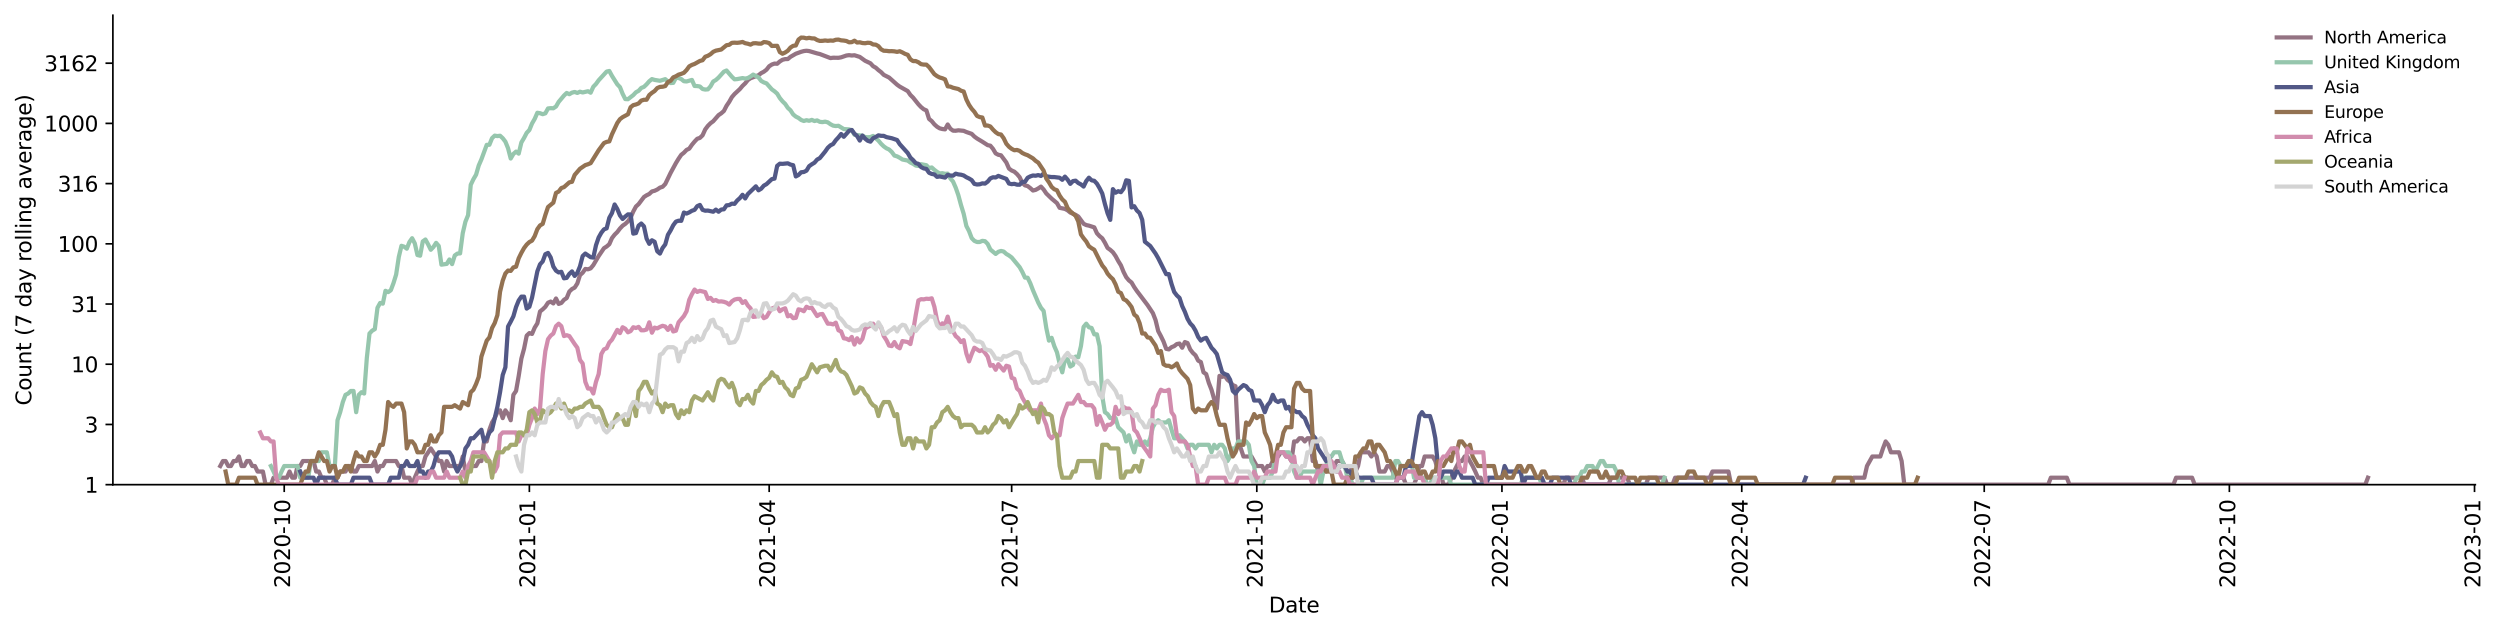 <?xml version="1.0" encoding="utf-8" standalone="no"?>
<!DOCTYPE svg PUBLIC "-//W3C//DTD SVG 1.1//EN"
  "http://www.w3.org/Graphics/SVG/1.1/DTD/svg11.dtd">
<svg xmlns:xlink="http://www.w3.org/1999/xlink" width="1180.99pt" height="298.621pt" viewBox="0 0 1180.99 298.621" xmlns="http://www.w3.org/2000/svg" version="1.1">
 <defs>
  <style type="text/css">*{stroke-linejoin: round; stroke-linecap: butt}</style>
 </defs>
 <g id="figure_1">
  <g id="patch_1">
   <path d="M 0 298.621 
L 1180.99 298.621 
L 1180.99 0 
L 0 0 
z
" style="fill: #ffffff"/>
  </g>
  <g id="axes_1">
   <g id="patch_2">
    <path d="M 53.328 228.96 
L 1169.328 228.96 
L 1169.328 7.2 
L 53.328 7.2 
z
" style="fill: #ffffff"/>
   </g>
   <g id="matplotlib.axis_1">
    <g id="xtick_1">
     <g id="line2d_1">
      <defs>
       <path id="m951aeb8903" d="M 0 0 
L 0 3.5 
" style="stroke: #000000; stroke-width: 0.8"/>
      </defs>
      <g>
       <use xlink:href="#m951aeb8903" x="134.265" y="228.96" style="stroke: #000000; stroke-width: 0.8"/>
      </g>
     </g>
     <g id="text_1">
      <!-- 2020-10 -->
      <g transform="translate(137.025 277.743)rotate(-90)scale(0.1 -0.1)">
       <defs>
        <path id="DejaVuSans-32" d="M 1228 531 
L 3431 531 
L 3431 0 
L 469 0 
L 469 531 
Q 828 903 1448 1529 
Q 2069 2156 2228 2338 
Q 2531 2678 2651 2914 
Q 2772 3150 2772 3378 
Q 2772 3750 2511 3984 
Q 2250 4219 1831 4219 
Q 1534 4219 1204 4116 
Q 875 4013 500 3803 
L 500 4441 
Q 881 4594 1212 4672 
Q 1544 4750 1819 4750 
Q 2544 4750 2975 4387 
Q 3406 4025 3406 3419 
Q 3406 3131 3298 2873 
Q 3191 2616 2906 2266 
Q 2828 2175 2409 1742 
Q 1991 1309 1228 531 
z
" transform="scale(0.016)"/>
        <path id="DejaVuSans-30" d="M 2034 4250 
Q 1547 4250 1301 3770 
Q 1056 3291 1056 2328 
Q 1056 1369 1301 889 
Q 1547 409 2034 409 
Q 2525 409 2770 889 
Q 3016 1369 3016 2328 
Q 3016 3291 2770 3770 
Q 2525 4250 2034 4250 
z
M 2034 4750 
Q 2819 4750 3233 4129 
Q 3647 3509 3647 2328 
Q 3647 1150 3233 529 
Q 2819 -91 2034 -91 
Q 1250 -91 836 529 
Q 422 1150 422 2328 
Q 422 3509 836 4129 
Q 1250 4750 2034 4750 
z
" transform="scale(0.016)"/>
        <path id="DejaVuSans-2d" d="M 313 2009 
L 1997 2009 
L 1997 1497 
L 313 1497 
L 313 2009 
z
" transform="scale(0.016)"/>
        <path id="DejaVuSans-31" d="M 794 531 
L 1825 531 
L 1825 4091 
L 703 3866 
L 703 4441 
L 1819 4666 
L 2450 4666 
L 2450 531 
L 3481 531 
L 3481 0 
L 794 0 
L 794 531 
z
" transform="scale(0.016)"/>
       </defs>
       <use xlink:href="#DejaVuSans-32"/>
       <use xlink:href="#DejaVuSans-30" x="63.623"/>
       <use xlink:href="#DejaVuSans-32" x="127.246"/>
       <use xlink:href="#DejaVuSans-30" x="190.869"/>
       <use xlink:href="#DejaVuSans-2d" x="254.492"/>
       <use xlink:href="#DejaVuSans-31" x="290.576"/>
       <use xlink:href="#DejaVuSans-30" x="354.199"/>
      </g>
     </g>
    </g>
    <g id="xtick_2">
     <g id="line2d_2">
      <g>
       <use xlink:href="#m951aeb8903" x="250.069" y="228.96" style="stroke: #000000; stroke-width: 0.8"/>
      </g>
     </g>
     <g id="text_2">
      <!-- 2021-01 -->
      <g transform="translate(252.829 277.743)rotate(-90)scale(0.1 -0.1)">
       <use xlink:href="#DejaVuSans-32"/>
       <use xlink:href="#DejaVuSans-30" x="63.623"/>
       <use xlink:href="#DejaVuSans-32" x="127.246"/>
       <use xlink:href="#DejaVuSans-31" x="190.869"/>
       <use xlink:href="#DejaVuSans-2d" x="254.492"/>
       <use xlink:href="#DejaVuSans-30" x="290.576"/>
       <use xlink:href="#DejaVuSans-31" x="354.199"/>
      </g>
     </g>
    </g>
    <g id="xtick_3">
     <g id="line2d_3">
      <g>
       <use xlink:href="#m951aeb8903" x="363.356" y="228.96" style="stroke: #000000; stroke-width: 0.8"/>
      </g>
     </g>
     <g id="text_3">
      <!-- 2021-04 -->
      <g transform="translate(366.115 277.743)rotate(-90)scale(0.1 -0.1)">
       <defs>
        <path id="DejaVuSans-34" d="M 2419 4116 
L 825 1625 
L 2419 1625 
L 2419 4116 
z
M 2253 4666 
L 3047 4666 
L 3047 1625 
L 3713 1625 
L 3713 1100 
L 3047 1100 
L 3047 0 
L 2419 0 
L 2419 1100 
L 313 1100 
L 313 1709 
L 2253 4666 
z
" transform="scale(0.016)"/>
       </defs>
       <use xlink:href="#DejaVuSans-32"/>
       <use xlink:href="#DejaVuSans-30" x="63.623"/>
       <use xlink:href="#DejaVuSans-32" x="127.246"/>
       <use xlink:href="#DejaVuSans-31" x="190.869"/>
       <use xlink:href="#DejaVuSans-2d" x="254.492"/>
       <use xlink:href="#DejaVuSans-30" x="290.576"/>
       <use xlink:href="#DejaVuSans-34" x="354.199"/>
      </g>
     </g>
    </g>
    <g id="xtick_4">
     <g id="line2d_4">
      <g>
       <use xlink:href="#m951aeb8903" x="477.902" y="228.96" style="stroke: #000000; stroke-width: 0.8"/>
      </g>
     </g>
     <g id="text_4">
      <!-- 2021-07 -->
      <g transform="translate(480.661 277.743)rotate(-90)scale(0.1 -0.1)">
       <defs>
        <path id="DejaVuSans-37" d="M 525 4666 
L 3525 4666 
L 3525 4397 
L 1831 0 
L 1172 0 
L 2766 4134 
L 525 4134 
L 525 4666 
z
" transform="scale(0.016)"/>
       </defs>
       <use xlink:href="#DejaVuSans-32"/>
       <use xlink:href="#DejaVuSans-30" x="63.623"/>
       <use xlink:href="#DejaVuSans-32" x="127.246"/>
       <use xlink:href="#DejaVuSans-31" x="190.869"/>
       <use xlink:href="#DejaVuSans-2d" x="254.492"/>
       <use xlink:href="#DejaVuSans-30" x="290.576"/>
       <use xlink:href="#DejaVuSans-37" x="354.199"/>
      </g>
     </g>
    </g>
    <g id="xtick_5">
     <g id="line2d_5">
      <g>
       <use xlink:href="#m951aeb8903" x="593.706" y="228.96" style="stroke: #000000; stroke-width: 0.8"/>
      </g>
     </g>
     <g id="text_5">
      <!-- 2021-10 -->
      <g transform="translate(596.465 277.743)rotate(-90)scale(0.1 -0.1)">
       <use xlink:href="#DejaVuSans-32"/>
       <use xlink:href="#DejaVuSans-30" x="63.623"/>
       <use xlink:href="#DejaVuSans-32" x="127.246"/>
       <use xlink:href="#DejaVuSans-31" x="190.869"/>
       <use xlink:href="#DejaVuSans-2d" x="254.492"/>
       <use xlink:href="#DejaVuSans-31" x="290.576"/>
       <use xlink:href="#DejaVuSans-30" x="354.199"/>
      </g>
     </g>
    </g>
    <g id="xtick_6">
     <g id="line2d_6">
      <g>
       <use xlink:href="#m951aeb8903" x="709.51" y="228.96" style="stroke: #000000; stroke-width: 0.8"/>
      </g>
     </g>
     <g id="text_6">
      <!-- 2022-01 -->
      <g transform="translate(712.269 277.743)rotate(-90)scale(0.1 -0.1)">
       <use xlink:href="#DejaVuSans-32"/>
       <use xlink:href="#DejaVuSans-30" x="63.623"/>
       <use xlink:href="#DejaVuSans-32" x="127.246"/>
       <use xlink:href="#DejaVuSans-32" x="190.869"/>
       <use xlink:href="#DejaVuSans-2d" x="254.492"/>
       <use xlink:href="#DejaVuSans-30" x="290.576"/>
       <use xlink:href="#DejaVuSans-31" x="354.199"/>
      </g>
     </g>
    </g>
    <g id="xtick_7">
     <g id="line2d_7">
      <g>
       <use xlink:href="#m951aeb8903" x="822.797" y="228.96" style="stroke: #000000; stroke-width: 0.8"/>
      </g>
     </g>
     <g id="text_7">
      <!-- 2022-04 -->
      <g transform="translate(825.556 277.743)rotate(-90)scale(0.1 -0.1)">
       <use xlink:href="#DejaVuSans-32"/>
       <use xlink:href="#DejaVuSans-30" x="63.623"/>
       <use xlink:href="#DejaVuSans-32" x="127.246"/>
       <use xlink:href="#DejaVuSans-32" x="190.869"/>
       <use xlink:href="#DejaVuSans-2d" x="254.492"/>
       <use xlink:href="#DejaVuSans-30" x="290.576"/>
       <use xlink:href="#DejaVuSans-34" x="354.199"/>
      </g>
     </g>
    </g>
    <g id="xtick_8">
     <g id="line2d_8">
      <g>
       <use xlink:href="#m951aeb8903" x="937.342" y="228.96" style="stroke: #000000; stroke-width: 0.8"/>
      </g>
     </g>
     <g id="text_8">
      <!-- 2022-07 -->
      <g transform="translate(940.101 277.743)rotate(-90)scale(0.1 -0.1)">
       <use xlink:href="#DejaVuSans-32"/>
       <use xlink:href="#DejaVuSans-30" x="63.623"/>
       <use xlink:href="#DejaVuSans-32" x="127.246"/>
       <use xlink:href="#DejaVuSans-32" x="190.869"/>
       <use xlink:href="#DejaVuSans-2d" x="254.492"/>
       <use xlink:href="#DejaVuSans-30" x="290.576"/>
       <use xlink:href="#DejaVuSans-37" x="354.199"/>
      </g>
     </g>
    </g>
    <g id="xtick_9">
     <g id="line2d_9">
      <g>
       <use xlink:href="#m951aeb8903" x="1053.146" y="228.96" style="stroke: #000000; stroke-width: 0.8"/>
      </g>
     </g>
     <g id="text_9">
      <!-- 2022-10 -->
      <g transform="translate(1055.906 277.743)rotate(-90)scale(0.1 -0.1)">
       <use xlink:href="#DejaVuSans-32"/>
       <use xlink:href="#DejaVuSans-30" x="63.623"/>
       <use xlink:href="#DejaVuSans-32" x="127.246"/>
       <use xlink:href="#DejaVuSans-32" x="190.869"/>
       <use xlink:href="#DejaVuSans-2d" x="254.492"/>
       <use xlink:href="#DejaVuSans-31" x="290.576"/>
       <use xlink:href="#DejaVuSans-30" x="354.199"/>
      </g>
     </g>
    </g>
    <g id="xtick_10">
     <g id="line2d_10">
      <g>
       <use xlink:href="#m951aeb8903" x="1168.951" y="228.96" style="stroke: #000000; stroke-width: 0.8"/>
      </g>
     </g>
     <g id="text_10">
      <!-- 2023-01 -->
      <g transform="translate(1171.71 277.743)rotate(-90)scale(0.1 -0.1)">
       <defs>
        <path id="DejaVuSans-33" d="M 2597 2516 
Q 3050 2419 3304 2112 
Q 3559 1806 3559 1356 
Q 3559 666 3084 287 
Q 2609 -91 1734 -91 
Q 1441 -91 1130 -33 
Q 819 25 488 141 
L 488 750 
Q 750 597 1062 519 
Q 1375 441 1716 441 
Q 2309 441 2620 675 
Q 2931 909 2931 1356 
Q 2931 1769 2642 2001 
Q 2353 2234 1838 2234 
L 1294 2234 
L 1294 2753 
L 1863 2753 
Q 2328 2753 2575 2939 
Q 2822 3125 2822 3475 
Q 2822 3834 2567 4026 
Q 2313 4219 1838 4219 
Q 1578 4219 1281 4162 
Q 984 4106 628 3988 
L 628 4550 
Q 988 4650 1302 4700 
Q 1616 4750 1894 4750 
Q 2613 4750 3031 4423 
Q 3450 4097 3450 3541 
Q 3450 3153 3228 2886 
Q 3006 2619 2597 2516 
z
" transform="scale(0.016)"/>
       </defs>
       <use xlink:href="#DejaVuSans-32"/>
       <use xlink:href="#DejaVuSans-30" x="63.623"/>
       <use xlink:href="#DejaVuSans-32" x="127.246"/>
       <use xlink:href="#DejaVuSans-33" x="190.869"/>
       <use xlink:href="#DejaVuSans-2d" x="254.492"/>
       <use xlink:href="#DejaVuSans-30" x="290.576"/>
       <use xlink:href="#DejaVuSans-31" x="354.199"/>
      </g>
     </g>
    </g>
    <g id="text_11">
     <!-- Date -->
     <g transform="translate(599.377 289.341)scale(0.1 -0.1)">
      <defs>
       <path id="DejaVuSans-44" d="M 1259 4147 
L 1259 519 
L 2022 519 
Q 2988 519 3436 956 
Q 3884 1394 3884 2338 
Q 3884 3275 3436 3711 
Q 2988 4147 2022 4147 
L 1259 4147 
z
M 628 4666 
L 1925 4666 
Q 3281 4666 3915 4102 
Q 4550 3538 4550 2338 
Q 4550 1131 3912 565 
Q 3275 0 1925 0 
L 628 0 
L 628 4666 
z
" transform="scale(0.016)"/>
       <path id="DejaVuSans-61" d="M 2194 1759 
Q 1497 1759 1228 1600 
Q 959 1441 959 1056 
Q 959 750 1161 570 
Q 1363 391 1709 391 
Q 2188 391 2477 730 
Q 2766 1069 2766 1631 
L 2766 1759 
L 2194 1759 
z
M 3341 1997 
L 3341 0 
L 2766 0 
L 2766 531 
Q 2569 213 2275 61 
Q 1981 -91 1556 -91 
Q 1019 -91 701 211 
Q 384 513 384 1019 
Q 384 1609 779 1909 
Q 1175 2209 1959 2209 
L 2766 2209 
L 2766 2266 
Q 2766 2663 2505 2880 
Q 2244 3097 1772 3097 
Q 1472 3097 1187 3025 
Q 903 2953 641 2809 
L 641 3341 
Q 956 3463 1253 3523 
Q 1550 3584 1831 3584 
Q 2591 3584 2966 3190 
Q 3341 2797 3341 1997 
z
" transform="scale(0.016)"/>
       <path id="DejaVuSans-74" d="M 1172 4494 
L 1172 3500 
L 2356 3500 
L 2356 3053 
L 1172 3053 
L 1172 1153 
Q 1172 725 1289 603 
Q 1406 481 1766 481 
L 2356 481 
L 2356 0 
L 1766 0 
Q 1100 0 847 248 
Q 594 497 594 1153 
L 594 3053 
L 172 3053 
L 172 3500 
L 594 3500 
L 594 4494 
L 1172 4494 
z
" transform="scale(0.016)"/>
       <path id="DejaVuSans-65" d="M 3597 1894 
L 3597 1613 
L 953 1613 
Q 991 1019 1311 708 
Q 1631 397 2203 397 
Q 2534 397 2845 478 
Q 3156 559 3463 722 
L 3463 178 
Q 3153 47 2828 -22 
Q 2503 -91 2169 -91 
Q 1331 -91 842 396 
Q 353 884 353 1716 
Q 353 2575 817 3079 
Q 1281 3584 2069 3584 
Q 2775 3584 3186 3129 
Q 3597 2675 3597 1894 
z
M 3022 2063 
Q 3016 2534 2758 2815 
Q 2500 3097 2075 3097 
Q 1594 3097 1305 2825 
Q 1016 2553 972 2059 
L 3022 2063 
z
" transform="scale(0.016)"/>
      </defs>
      <use xlink:href="#DejaVuSans-44"/>
      <use xlink:href="#DejaVuSans-61" x="77.002"/>
      <use xlink:href="#DejaVuSans-74" x="138.281"/>
      <use xlink:href="#DejaVuSans-65" x="177.49"/>
     </g>
    </g>
   </g>
   <g id="matplotlib.axis_2">
    <g id="ytick_1">
     <g id="line2d_11">
      <defs>
       <path id="m540f6104ff" d="M 0 0 
L -3.5 0 
" style="stroke: #000000; stroke-width: 0.8"/>
      </defs>
      <g>
       <use xlink:href="#m540f6104ff" x="53.328" y="228.96" style="stroke: #000000; stroke-width: 0.8"/>
      </g>
     </g>
     <g id="text_12">
      <!-- 1 -->
      <g transform="translate(39.966 232.759)scale(0.1 -0.1)">
       <use xlink:href="#DejaVuSans-31"/>
      </g>
     </g>
    </g>
    <g id="ytick_2">
     <g id="line2d_12">
      <g>
       <use xlink:href="#m540f6104ff" x="53.328" y="200.516" style="stroke: #000000; stroke-width: 0.8"/>
      </g>
     </g>
     <g id="text_13">
      <!-- 3 -->
      <g transform="translate(39.966 204.315)scale(0.1 -0.1)">
       <use xlink:href="#DejaVuSans-33"/>
      </g>
     </g>
    </g>
    <g id="ytick_3">
     <g id="line2d_13">
      <g>
       <use xlink:href="#m540f6104ff" x="53.328" y="172.071" style="stroke: #000000; stroke-width: 0.8"/>
      </g>
     </g>
     <g id="text_14">
      <!-- 10 -->
      <g transform="translate(33.603 175.87)scale(0.1 -0.1)">
       <use xlink:href="#DejaVuSans-31"/>
       <use xlink:href="#DejaVuSans-30" x="63.623"/>
      </g>
     </g>
    </g>
    <g id="ytick_4">
     <g id="line2d_14">
      <g>
       <use xlink:href="#m540f6104ff" x="53.328" y="143.627" style="stroke: #000000; stroke-width: 0.8"/>
      </g>
     </g>
     <g id="text_15">
      <!-- 31 -->
      <g transform="translate(33.603 147.426)scale(0.1 -0.1)">
       <use xlink:href="#DejaVuSans-33"/>
       <use xlink:href="#DejaVuSans-31" x="63.623"/>
      </g>
     </g>
    </g>
    <g id="ytick_5">
     <g id="line2d_15">
      <g>
       <use xlink:href="#m540f6104ff" x="53.328" y="115.182" style="stroke: #000000; stroke-width: 0.8"/>
      </g>
     </g>
     <g id="text_16">
      <!-- 100 -->
      <g transform="translate(27.241 118.981)scale(0.1 -0.1)">
       <use xlink:href="#DejaVuSans-31"/>
       <use xlink:href="#DejaVuSans-30" x="63.623"/>
       <use xlink:href="#DejaVuSans-30" x="127.246"/>
      </g>
     </g>
    </g>
    <g id="ytick_6">
     <g id="line2d_16">
      <g>
       <use xlink:href="#m540f6104ff" x="53.328" y="86.738" style="stroke: #000000; stroke-width: 0.8"/>
      </g>
     </g>
     <g id="text_17">
      <!-- 316 -->
      <g transform="translate(27.241 90.537)scale(0.1 -0.1)">
       <defs>
        <path id="DejaVuSans-36" d="M 2113 2584 
Q 1688 2584 1439 2293 
Q 1191 2003 1191 1497 
Q 1191 994 1439 701 
Q 1688 409 2113 409 
Q 2538 409 2786 701 
Q 3034 994 3034 1497 
Q 3034 2003 2786 2293 
Q 2538 2584 2113 2584 
z
M 3366 4563 
L 3366 3988 
Q 3128 4100 2886 4159 
Q 2644 4219 2406 4219 
Q 1781 4219 1451 3797 
Q 1122 3375 1075 2522 
Q 1259 2794 1537 2939 
Q 1816 3084 2150 3084 
Q 2853 3084 3261 2657 
Q 3669 2231 3669 1497 
Q 3669 778 3244 343 
Q 2819 -91 2113 -91 
Q 1303 -91 875 529 
Q 447 1150 447 2328 
Q 447 3434 972 4092 
Q 1497 4750 2381 4750 
Q 2619 4750 2861 4703 
Q 3103 4656 3366 4563 
z
" transform="scale(0.016)"/>
       </defs>
       <use xlink:href="#DejaVuSans-33"/>
       <use xlink:href="#DejaVuSans-31" x="63.623"/>
       <use xlink:href="#DejaVuSans-36" x="127.246"/>
      </g>
     </g>
    </g>
    <g id="ytick_7">
     <g id="line2d_17">
      <g>
       <use xlink:href="#m540f6104ff" x="53.328" y="58.293" style="stroke: #000000; stroke-width: 0.8"/>
      </g>
     </g>
     <g id="text_18">
      <!-- 1000 -->
      <g transform="translate(20.878 62.092)scale(0.1 -0.1)">
       <use xlink:href="#DejaVuSans-31"/>
       <use xlink:href="#DejaVuSans-30" x="63.623"/>
       <use xlink:href="#DejaVuSans-30" x="127.246"/>
       <use xlink:href="#DejaVuSans-30" x="190.869"/>
      </g>
     </g>
    </g>
    <g id="ytick_8">
     <g id="line2d_18">
      <g>
       <use xlink:href="#m540f6104ff" x="53.328" y="29.849" style="stroke: #000000; stroke-width: 0.8"/>
      </g>
     </g>
     <g id="text_19">
      <!-- 3162 -->
      <g transform="translate(20.878 33.648)scale(0.1 -0.1)">
       <use xlink:href="#DejaVuSans-33"/>
       <use xlink:href="#DejaVuSans-31" x="63.623"/>
       <use xlink:href="#DejaVuSans-36" x="127.246"/>
       <use xlink:href="#DejaVuSans-32" x="190.869"/>
      </g>
     </g>
    </g>
    <g id="text_20">
     <!-- Count (7 day rolling average) -->
     <g transform="translate(14.798 191.548)rotate(-90)scale(0.1 -0.1)">
      <defs>
       <path id="DejaVuSans-43" d="M 4122 4306 
L 4122 3641 
Q 3803 3938 3442 4084 
Q 3081 4231 2675 4231 
Q 1875 4231 1450 3742 
Q 1025 3253 1025 2328 
Q 1025 1406 1450 917 
Q 1875 428 2675 428 
Q 3081 428 3442 575 
Q 3803 722 4122 1019 
L 4122 359 
Q 3791 134 3420 21 
Q 3050 -91 2638 -91 
Q 1578 -91 968 557 
Q 359 1206 359 2328 
Q 359 3453 968 4101 
Q 1578 4750 2638 4750 
Q 3056 4750 3426 4639 
Q 3797 4528 4122 4306 
z
" transform="scale(0.016)"/>
       <path id="DejaVuSans-6f" d="M 1959 3097 
Q 1497 3097 1228 2736 
Q 959 2375 959 1747 
Q 959 1119 1226 758 
Q 1494 397 1959 397 
Q 2419 397 2687 759 
Q 2956 1122 2956 1747 
Q 2956 2369 2687 2733 
Q 2419 3097 1959 3097 
z
M 1959 3584 
Q 2709 3584 3137 3096 
Q 3566 2609 3566 1747 
Q 3566 888 3137 398 
Q 2709 -91 1959 -91 
Q 1206 -91 779 398 
Q 353 888 353 1747 
Q 353 2609 779 3096 
Q 1206 3584 1959 3584 
z
" transform="scale(0.016)"/>
       <path id="DejaVuSans-75" d="M 544 1381 
L 544 3500 
L 1119 3500 
L 1119 1403 
Q 1119 906 1312 657 
Q 1506 409 1894 409 
Q 2359 409 2629 706 
Q 2900 1003 2900 1516 
L 2900 3500 
L 3475 3500 
L 3475 0 
L 2900 0 
L 2900 538 
Q 2691 219 2414 64 
Q 2138 -91 1772 -91 
Q 1169 -91 856 284 
Q 544 659 544 1381 
z
M 1991 3584 
L 1991 3584 
z
" transform="scale(0.016)"/>
       <path id="DejaVuSans-6e" d="M 3513 2113 
L 3513 0 
L 2938 0 
L 2938 2094 
Q 2938 2591 2744 2837 
Q 2550 3084 2163 3084 
Q 1697 3084 1428 2787 
Q 1159 2491 1159 1978 
L 1159 0 
L 581 0 
L 581 3500 
L 1159 3500 
L 1159 2956 
Q 1366 3272 1645 3428 
Q 1925 3584 2291 3584 
Q 2894 3584 3203 3211 
Q 3513 2838 3513 2113 
z
" transform="scale(0.016)"/>
       <path id="DejaVuSans-20" transform="scale(0.016)"/>
       <path id="DejaVuSans-28" d="M 1984 4856 
Q 1566 4138 1362 3434 
Q 1159 2731 1159 2009 
Q 1159 1288 1364 580 
Q 1569 -128 1984 -844 
L 1484 -844 
Q 1016 -109 783 600 
Q 550 1309 550 2009 
Q 550 2706 781 3412 
Q 1013 4119 1484 4856 
L 1984 4856 
z
" transform="scale(0.016)"/>
       <path id="DejaVuSans-64" d="M 2906 2969 
L 2906 4863 
L 3481 4863 
L 3481 0 
L 2906 0 
L 2906 525 
Q 2725 213 2448 61 
Q 2172 -91 1784 -91 
Q 1150 -91 751 415 
Q 353 922 353 1747 
Q 353 2572 751 3078 
Q 1150 3584 1784 3584 
Q 2172 3584 2448 3432 
Q 2725 3281 2906 2969 
z
M 947 1747 
Q 947 1113 1208 752 
Q 1469 391 1925 391 
Q 2381 391 2643 752 
Q 2906 1113 2906 1747 
Q 2906 2381 2643 2742 
Q 2381 3103 1925 3103 
Q 1469 3103 1208 2742 
Q 947 2381 947 1747 
z
" transform="scale(0.016)"/>
       <path id="DejaVuSans-79" d="M 2059 -325 
Q 1816 -950 1584 -1140 
Q 1353 -1331 966 -1331 
L 506 -1331 
L 506 -850 
L 844 -850 
Q 1081 -850 1212 -737 
Q 1344 -625 1503 -206 
L 1606 56 
L 191 3500 
L 800 3500 
L 1894 763 
L 2988 3500 
L 3597 3500 
L 2059 -325 
z
" transform="scale(0.016)"/>
       <path id="DejaVuSans-72" d="M 2631 2963 
Q 2534 3019 2420 3045 
Q 2306 3072 2169 3072 
Q 1681 3072 1420 2755 
Q 1159 2438 1159 1844 
L 1159 0 
L 581 0 
L 581 3500 
L 1159 3500 
L 1159 2956 
Q 1341 3275 1631 3429 
Q 1922 3584 2338 3584 
Q 2397 3584 2469 3576 
Q 2541 3569 2628 3553 
L 2631 2963 
z
" transform="scale(0.016)"/>
       <path id="DejaVuSans-6c" d="M 603 4863 
L 1178 4863 
L 1178 0 
L 603 0 
L 603 4863 
z
" transform="scale(0.016)"/>
       <path id="DejaVuSans-69" d="M 603 3500 
L 1178 3500 
L 1178 0 
L 603 0 
L 603 3500 
z
M 603 4863 
L 1178 4863 
L 1178 4134 
L 603 4134 
L 603 4863 
z
" transform="scale(0.016)"/>
       <path id="DejaVuSans-67" d="M 2906 1791 
Q 2906 2416 2648 2759 
Q 2391 3103 1925 3103 
Q 1463 3103 1205 2759 
Q 947 2416 947 1791 
Q 947 1169 1205 825 
Q 1463 481 1925 481 
Q 2391 481 2648 825 
Q 2906 1169 2906 1791 
z
M 3481 434 
Q 3481 -459 3084 -895 
Q 2688 -1331 1869 -1331 
Q 1566 -1331 1297 -1286 
Q 1028 -1241 775 -1147 
L 775 -588 
Q 1028 -725 1275 -790 
Q 1522 -856 1778 -856 
Q 2344 -856 2625 -561 
Q 2906 -266 2906 331 
L 2906 616 
Q 2728 306 2450 153 
Q 2172 0 1784 0 
Q 1141 0 747 490 
Q 353 981 353 1791 
Q 353 2603 747 3093 
Q 1141 3584 1784 3584 
Q 2172 3584 2450 3431 
Q 2728 3278 2906 2969 
L 2906 3500 
L 3481 3500 
L 3481 434 
z
" transform="scale(0.016)"/>
       <path id="DejaVuSans-76" d="M 191 3500 
L 800 3500 
L 1894 563 
L 2988 3500 
L 3597 3500 
L 2284 0 
L 1503 0 
L 191 3500 
z
" transform="scale(0.016)"/>
       <path id="DejaVuSans-29" d="M 513 4856 
L 1013 4856 
Q 1481 4119 1714 3412 
Q 1947 2706 1947 2009 
Q 1947 1309 1714 600 
Q 1481 -109 1013 -844 
L 513 -844 
Q 928 -128 1133 580 
Q 1338 1288 1338 2009 
Q 1338 2731 1133 3434 
Q 928 4138 513 4856 
z
" transform="scale(0.016)"/>
      </defs>
      <use xlink:href="#DejaVuSans-43"/>
      <use xlink:href="#DejaVuSans-6f" x="69.824"/>
      <use xlink:href="#DejaVuSans-75" x="131.006"/>
      <use xlink:href="#DejaVuSans-6e" x="194.385"/>
      <use xlink:href="#DejaVuSans-74" x="257.764"/>
      <use xlink:href="#DejaVuSans-20" x="296.973"/>
      <use xlink:href="#DejaVuSans-28" x="328.76"/>
      <use xlink:href="#DejaVuSans-37" x="367.773"/>
      <use xlink:href="#DejaVuSans-20" x="431.396"/>
      <use xlink:href="#DejaVuSans-64" x="463.184"/>
      <use xlink:href="#DejaVuSans-61" x="526.66"/>
      <use xlink:href="#DejaVuSans-79" x="587.939"/>
      <use xlink:href="#DejaVuSans-20" x="647.119"/>
      <use xlink:href="#DejaVuSans-72" x="678.906"/>
      <use xlink:href="#DejaVuSans-6f" x="717.77"/>
      <use xlink:href="#DejaVuSans-6c" x="778.951"/>
      <use xlink:href="#DejaVuSans-6c" x="806.734"/>
      <use xlink:href="#DejaVuSans-69" x="834.518"/>
      <use xlink:href="#DejaVuSans-6e" x="862.301"/>
      <use xlink:href="#DejaVuSans-67" x="925.68"/>
      <use xlink:href="#DejaVuSans-20" x="989.156"/>
      <use xlink:href="#DejaVuSans-61" x="1020.943"/>
      <use xlink:href="#DejaVuSans-76" x="1082.223"/>
      <use xlink:href="#DejaVuSans-65" x="1141.402"/>
      <use xlink:href="#DejaVuSans-72" x="1202.926"/>
      <use xlink:href="#DejaVuSans-61" x="1244.039"/>
      <use xlink:href="#DejaVuSans-67" x="1305.318"/>
      <use xlink:href="#DejaVuSans-65" x="1368.795"/>
      <use xlink:href="#DejaVuSans-29" x="1430.318"/>
     </g>
    </g>
   </g>
   <g id="line2d_19">
    <path d="M 104.055 220.148 
L 105.314 217.793 
L 106.573 217.793 
L 107.832 220.148 
L 109.09 220.148 
L 110.349 217.793 
L 111.608 217.793 
L 112.867 215.643 
L 114.125 220.148 
L 115.384 220.148 
L 116.643 217.793 
L 117.902 217.793 
L 119.16 220.148 
L 120.419 220.148 
L 121.678 222.751 
L 124.195 222.751 
L 125.454 228.96 
L 127.971 228.96 
L 129.23 225.661 
L 135.524 225.661 
L 136.783 222.751 
L 138.041 225.661 
L 139.3 225.661 
L 140.559 220.148 
L 141.818 220.148 
L 143.076 217.793 
L 148.111 217.793 
L 149.37 222.751 
L 150.629 222.751 
L 151.888 225.661 
L 153.146 225.661 
L 154.405 228.96 
L 156.923 228.96 
L 158.181 225.661 
L 159.44 225.661 
L 160.699 222.751 
L 163.216 222.751 
L 164.475 220.148 
L 165.734 220.148 
L 166.992 222.751 
L 168.251 222.751 
L 169.51 220.148 
L 175.804 220.148 
L 177.062 217.793 
L 178.321 222.751 
L 179.58 220.148 
L 180.839 220.148 
L 182.097 217.793 
L 187.132 217.793 
L 188.391 220.148 
L 189.65 220.148 
L 190.909 225.661 
L 193.426 225.661 
L 194.685 228.96 
L 195.944 225.661 
L 197.202 222.751 
L 198.461 220.148 
L 199.72 220.148 
L 200.978 215.643 
L 203.496 211.835 
L 206.013 215.643 
L 207.272 217.793 
L 208.531 217.793 
L 209.79 222.751 
L 211.048 217.793 
L 212.307 220.148 
L 217.342 220.148 
L 218.601 215.643 
L 219.86 222.751 
L 221.118 222.751 
L 222.377 220.148 
L 224.895 220.148 
L 226.153 217.793 
L 227.412 217.793 
L 228.671 208.536 
L 229.93 208.536 
L 231.188 203.022 
L 232.447 199.569 
L 233.706 197.509 
L 234.964 194.709 
L 236.223 193.842 
L 237.482 197.509 
L 238.741 193.842 
L 239.999 195.608 
L 241.258 198.518 
L 242.517 186.523 
L 243.776 184.692 
L 245.034 177.584 
L 246.293 169.397 
L 247.552 164.788 
L 248.811 158.549 
L 250.069 157.354 
L 251.328 157.746 
L 252.587 154.77 
L 253.846 152.752 
L 255.104 147.142 
L 256.363 146.134 
L 257.622 144.928 
L 258.881 143.005 
L 260.139 142.467 
L 261.398 143.334 
L 262.657 141.019 
L 263.916 143.555 
L 265.174 143.114 
L 266.433 141.629 
L 267.692 140.819 
L 268.951 137.732 
L 270.209 136.531 
L 271.468 135.87 
L 272.727 133.911 
L 273.985 129.953 
L 275.244 128.824 
L 276.503 127.05 
L 277.762 127.221 
L 279.02 126.766 
L 280.279 125.235 
L 282.797 120.961 
L 285.314 117.242 
L 286.573 116.449 
L 287.832 115.359 
L 289.09 112.477 
L 290.349 110.855 
L 291.608 109.612 
L 292.867 107.951 
L 294.125 106.618 
L 295.384 105.76 
L 296.643 104.56 
L 297.902 102.767 
L 299.16 99.907 
L 300.419 97.567 
L 301.678 96.418 
L 304.195 93.072 
L 305.454 92.249 
L 306.713 91.629 
L 307.971 90.447 
L 309.23 90.125 
L 310.489 89.53 
L 311.748 88.646 
L 313.006 88.228 
L 314.265 86.923 
L 316.783 81.693 
L 319.3 77.045 
L 320.559 74.978 
L 321.818 73.128 
L 323.076 72.138 
L 324.335 70.814 
L 325.594 70.223 
L 326.853 68.399 
L 328.111 66.884 
L 329.37 65.556 
L 330.629 65.139 
L 331.888 63.917 
L 333.146 61.133 
L 334.405 59.46 
L 335.664 58.194 
L 336.923 57.27 
L 339.44 54.384 
L 340.699 53.534 
L 341.957 52.424 
L 343.216 49.982 
L 344.475 48.123 
L 345.734 45.878 
L 346.992 44.42 
L 349.51 42.07 
L 350.769 40.568 
L 352.027 39.368 
L 353.286 37.801 
L 354.545 36.964 
L 358.321 35.525 
L 359.58 34.537 
L 360.839 33.878 
L 362.097 32.914 
L 363.356 31.305 
L 364.615 30.479 
L 365.874 30.042 
L 367.132 30.118 
L 368.391 29.021 
L 369.65 28.243 
L 370.909 27.925 
L 372.167 27.89 
L 373.426 26.84 
L 375.944 25.383 
L 378.461 24.466 
L 379.72 24.126 
L 380.978 23.971 
L 382.237 24.127 
L 386.013 25.234 
L 387.272 25.522 
L 392.307 27.442 
L 393.566 27.268 
L 396.083 27.305 
L 397.342 27.082 
L 399.86 26.219 
L 401.118 26.054 
L 402.377 26.22 
L 403.636 26.098 
L 406.153 26.889 
L 408.671 28.705 
L 411.188 29.893 
L 412.447 31.266 
L 413.706 31.971 
L 414.964 33.12 
L 416.223 34.078 
L 417.482 35.36 
L 419.999 36.631 
L 423.776 40.003 
L 425.034 40.91 
L 428.811 43.033 
L 430.069 44.861 
L 431.328 46.105 
L 433.846 49.252 
L 435.104 50.582 
L 436.363 51.605 
L 437.622 52.161 
L 438.881 56.19 
L 440.139 57.209 
L 441.398 58.745 
L 442.657 59.867 
L 443.916 60.627 
L 445.174 60.951 
L 446.433 61.101 
L 447.692 58.807 
L 448.951 60.814 
L 450.209 61.722 
L 451.468 61.762 
L 452.727 61.556 
L 455.244 61.807 
L 456.503 62.358 
L 459.02 63.231 
L 460.279 64.5 
L 461.538 65.424 
L 464.055 66.939 
L 466.573 68.57 
L 467.832 68.822 
L 469.09 70.327 
L 470.349 72.455 
L 471.608 73.121 
L 472.867 73.367 
L 475.384 76.753 
L 476.643 79.625 
L 477.902 80.546 
L 479.16 81.091 
L 480.419 82.217 
L 481.678 83.702 
L 482.937 86.389 
L 484.195 87.573 
L 485.454 87.898 
L 486.713 88.864 
L 487.971 89.997 
L 489.23 89.693 
L 490.489 88.999 
L 491.748 88.157 
L 493.006 89.53 
L 494.265 91.385 
L 496.783 93.833 
L 499.3 95.944 
L 500.559 98.163 
L 503.076 98.682 
L 504.335 99.361 
L 505.594 100.406 
L 508.111 101.497 
L 509.37 102.281 
L 511.888 105.712 
L 513.146 106.32 
L 514.405 106.593 
L 516.923 107.404 
L 518.181 110.182 
L 519.44 111.546 
L 520.699 112.572 
L 521.957 114.658 
L 523.216 117.127 
L 524.475 118.022 
L 525.734 119.156 
L 526.992 120.961 
L 528.251 123.298 
L 529.51 125.341 
L 530.769 128.458 
L 532.027 130.934 
L 533.286 132.449 
L 534.545 133.463 
L 535.804 135.627 
L 537.062 137.47 
L 542.097 144.118 
L 544.615 147.926 
L 545.874 151.188 
L 547.132 156.399 
L 548.391 158.754 
L 549.65 161.357 
L 550.909 164.788 
L 552.167 165.052 
L 553.426 164.011 
L 554.685 163.507 
L 555.944 162.528 
L 557.202 162.29 
L 558.461 164.267 
L 559.72 161.587 
L 560.978 162.053 
L 562.237 165.052 
L 563.496 166.699 
L 564.755 167.862 
L 566.013 170.366 
L 567.272 171.034 
L 568.531 175.88 
L 569.79 176.717 
L 571.048 180.883 
L 572.307 184.11 
L 574.825 193.005 
L 576.083 177.584 
L 577.342 178.029 
L 578.601 177.584 
L 579.86 179.415 
L 581.118 180.384 
L 582.377 181.913 
L 583.636 182.444 
L 584.895 208.536 
L 586.153 211.835 
L 587.412 215.643 
L 591.188 215.643 
L 593.706 220.148 
L 596.223 220.148 
L 597.482 222.751 
L 598.741 220.148 
L 599.999 220.148 
L 602.517 215.643 
L 603.776 215.643 
L 605.034 213.666 
L 606.293 213.666 
L 607.552 215.643 
L 608.811 215.643 
L 610.069 217.793 
L 611.328 208.536 
L 612.587 208.536 
L 613.846 207.038 
L 615.104 207.038 
L 616.363 208.536 
L 617.622 207.038 
L 618.881 207.038 
L 620.139 217.793 
L 621.398 217.793 
L 622.657 222.751 
L 623.916 220.148 
L 625.174 220.148 
L 626.433 222.751 
L 627.692 220.148 
L 630.209 220.148 
L 631.468 217.793 
L 633.985 217.793 
L 635.244 220.148 
L 636.503 222.751 
L 637.762 222.751 
L 639.02 220.148 
L 640.279 222.751 
L 641.538 220.148 
L 642.797 213.666 
L 646.573 213.666 
L 647.832 215.643 
L 649.09 213.666 
L 650.349 215.643 
L 651.608 222.751 
L 654.125 222.751 
L 655.384 220.148 
L 656.643 220.148 
L 657.902 222.751 
L 659.16 225.661 
L 662.937 225.661 
L 664.195 228.96 
L 667.971 228.96 
L 669.23 225.661 
L 670.489 220.148 
L 671.748 220.148 
L 673.006 215.643 
L 676.783 215.643 
L 678.041 217.793 
L 679.3 222.751 
L 680.559 222.751 
L 681.818 228.96 
L 684.335 228.96 
L 685.594 225.661 
L 686.853 222.751 
L 689.37 217.793 
L 690.629 217.793 
L 691.888 215.643 
L 693.146 215.643 
L 695.664 220.148 
L 696.923 222.751 
L 698.181 225.661 
L 699.44 225.661 
L 700.699 228.96 
L 738.461 228.96 
L 739.72 225.661 
L 747.272 225.661 
L 748.531 228.96 
L 759.86 228.96 
L 761.118 225.661 
L 768.671 225.661 
L 769.93 228.96 
L 777.482 228.96 
L 778.741 225.661 
L 786.293 225.661 
L 787.552 228.96 
L 790.069 228.96 
L 791.328 225.661 
L 807.692 225.661 
L 808.951 222.751 
L 816.503 222.751 
L 817.762 228.96 
L 874.405 228.96 
L 875.664 225.661 
L 880.699 225.661 
L 881.957 220.148 
L 884.475 215.643 
L 888.251 215.643 
L 889.51 211.835 
L 890.769 208.536 
L 892.027 210.13 
L 893.286 213.666 
L 897.062 213.666 
L 898.321 217.793 
L 899.58 228.96 
L 967.552 228.96 
L 968.811 225.661 
L 976.363 225.661 
L 977.622 228.96 
L 1026.713 228.96 
L 1027.971 225.661 
L 1035.524 225.661 
L 1036.783 228.96 
L 1117.342 228.96 
L 1118.601 225.661 
L 1118.601 225.661 
" clip-path="url(#p7c1363c527)" style="fill: none; stroke: #947383; stroke-width: 2; stroke-linecap: square"/>
   </g>
   <g id="line2d_20">
    <path d="M 127.971 220.148 
L 129.23 222.751 
L 130.489 225.661 
L 131.748 225.661 
L 133.006 222.751 
L 134.265 220.148 
L 140.559 220.148 
L 141.818 225.661 
L 145.594 225.661 
L 146.853 217.793 
L 150.629 217.793 
L 151.888 213.666 
L 154.405 213.666 
L 155.664 220.148 
L 158.181 220.148 
L 159.44 198.518 
L 160.699 194.709 
L 161.957 189.912 
L 163.216 186.523 
L 164.475 185.897 
L 165.734 184.692 
L 166.992 184.692 
L 168.251 194.709 
L 169.51 186.523 
L 170.769 185.287 
L 172.027 185.897 
L 173.286 169.083 
L 174.545 157.549 
L 175.804 156.213 
L 177.062 155.481 
L 178.321 145.403 
L 179.58 143.114 
L 180.839 143.444 
L 182.097 137.383 
L 183.356 137.998 
L 184.615 137.124 
L 185.874 133.761 
L 187.132 129.697 
L 188.391 121.366 
L 189.65 116.117 
L 190.909 116.524 
L 192.167 117.473 
L 193.426 114.315 
L 194.685 112.54 
L 195.944 114.971 
L 197.202 120.476 
L 198.461 120.784 
L 199.72 114.044 
L 200.978 113.15 
L 202.237 115.43 
L 203.496 117.982 
L 204.755 116.673 
L 206.013 114.727 
L 207.272 116.191 
L 208.531 125.024 
L 211.048 124.659 
L 212.307 122.574 
L 213.566 124.762 
L 214.825 120.695 
L 216.083 119.786 
L 217.342 119.701 
L 218.601 110.154 
L 219.86 104.744 
L 221.118 101.64 
L 222.377 87.309 
L 223.636 84.668 
L 224.895 82.517 
L 226.153 78.179 
L 227.412 75.278 
L 229.93 68.436 
L 231.188 68.383 
L 232.447 65.26 
L 233.706 64.077 
L 234.964 64.283 
L 236.223 64.121 
L 237.482 65.283 
L 238.741 66.919 
L 239.999 70.024 
L 241.258 74.874 
L 242.517 72.738 
L 243.776 71.624 
L 245.034 72.568 
L 246.293 67.298 
L 247.552 65.176 
L 248.811 62.757 
L 250.069 61.419 
L 251.328 58.346 
L 252.587 56.164 
L 253.846 53.273 
L 255.104 53.473 
L 256.363 53.939 
L 257.622 53.531 
L 258.881 51.237 
L 260.139 51.089 
L 261.398 51.149 
L 262.657 50.307 
L 263.916 48.125 
L 266.433 45.127 
L 267.692 43.928 
L 268.951 44.501 
L 270.209 43.767 
L 271.468 43.432 
L 272.727 43.899 
L 273.985 43.318 
L 275.244 43.675 
L 277.762 43.105 
L 279.02 43.781 
L 280.279 40.985 
L 281.538 39.673 
L 282.797 37.935 
L 286.573 33.813 
L 287.832 33.529 
L 289.09 35.845 
L 291.608 39.847 
L 292.867 41.154 
L 294.125 44.318 
L 295.384 46.8 
L 296.643 46.867 
L 299.16 44.919 
L 300.419 43.585 
L 301.678 42.908 
L 302.937 41.532 
L 304.195 41.036 
L 305.454 39.825 
L 306.713 38.384 
L 307.971 37.363 
L 309.23 37.748 
L 311.748 38.159 
L 314.265 37.399 
L 315.524 38.474 
L 316.783 39.239 
L 318.041 39.136 
L 319.3 36.774 
L 320.559 36.83 
L 321.818 37.346 
L 323.076 38.369 
L 324.335 38.478 
L 326.853 37.759 
L 328.111 40.606 
L 329.37 40.661 
L 330.629 40.856 
L 331.888 42.042 
L 333.146 42.305 
L 334.405 42.202 
L 335.664 40.765 
L 336.923 38.512 
L 338.181 37.784 
L 339.44 36.65 
L 341.957 33.861 
L 343.216 33.314 
L 345.734 36.255 
L 346.992 37.467 
L 348.251 37.36 
L 350.769 36.885 
L 352.027 37.119 
L 353.286 36.855 
L 354.545 36.134 
L 355.804 35.237 
L 358.321 36.575 
L 359.58 38.23 
L 360.839 38.932 
L 362.097 39.378 
L 364.615 42.226 
L 365.874 43.124 
L 367.132 44.24 
L 368.391 46.335 
L 369.65 47.862 
L 370.909 49.081 
L 372.167 50.957 
L 373.426 52.109 
L 374.685 54.049 
L 375.944 55.074 
L 377.202 55.711 
L 378.461 56.671 
L 379.72 57.145 
L 380.978 56.787 
L 382.237 57.064 
L 383.496 56.635 
L 384.755 57.168 
L 386.013 56.88 
L 387.272 57.549 
L 388.531 57.686 
L 389.79 57.47 
L 391.048 57.793 
L 392.307 58.681 
L 393.566 59.349 
L 394.825 59.542 
L 396.083 59.416 
L 398.601 60.963 
L 401.118 61.133 
L 402.377 61.512 
L 403.636 63.643 
L 407.412 64.126 
L 408.671 64.75 
L 409.93 64.842 
L 411.188 64.75 
L 412.447 64.215 
L 414.964 66.434 
L 416.223 67.936 
L 417.482 69.143 
L 418.741 70.047 
L 419.999 70.627 
L 421.258 71.794 
L 422.517 73.491 
L 423.776 73.866 
L 425.034 74.531 
L 426.293 75.348 
L 428.811 75.86 
L 430.069 76.76 
L 431.328 77.371 
L 432.587 78.202 
L 433.846 78.393 
L 435.104 77.563 
L 437.622 78.053 
L 438.881 79.417 
L 440.139 79.104 
L 441.398 80.235 
L 442.657 81.198 
L 443.916 81.949 
L 445.174 81.812 
L 446.433 82.125 
L 447.692 82.023 
L 448.951 84.291 
L 450.209 85.759 
L 451.468 88.634 
L 452.727 92.249 
L 453.985 96.902 
L 455.244 101.015 
L 456.503 106.743 
L 457.762 109.166 
L 459.02 112.477 
L 460.279 113.776 
L 461.538 114.315 
L 462.797 114.315 
L 464.055 113.776 
L 465.314 113.943 
L 466.573 115.217 
L 467.832 117.864 
L 470.349 119.956 
L 471.608 118.949 
L 472.867 118.542 
L 474.125 118.826 
L 475.384 119.956 
L 476.643 120.695 
L 477.902 121.639 
L 481.678 126.208 
L 482.937 128.458 
L 484.195 131.136 
L 485.454 131.203 
L 486.713 133.836 
L 487.971 137.124 
L 490.489 143.005 
L 491.748 145.403 
L 493.006 146.886 
L 494.265 154.946 
L 495.524 160.904 
L 496.783 159.592 
L 498.041 163.507 
L 499.3 166.417 
L 500.559 171.721 
L 501.818 175.88 
L 503.076 169.716 
L 504.335 169.716 
L 505.594 173.153 
L 506.853 172.427 
L 508.111 168.465 
L 509.37 168.772 
L 510.629 163.507 
L 511.888 154.422 
L 513.146 152.914 
L 514.405 154.595 
L 515.664 154.946 
L 516.923 157.944 
L 518.181 157.944 
L 519.44 163.507 
L 520.699 187.164 
L 521.957 194.709 
L 523.216 195.608 
L 524.475 197.509 
L 526.992 197.509 
L 528.251 201.817 
L 530.769 204.29 
L 532.027 208.536 
L 533.286 205.626 
L 534.545 210.13 
L 535.804 213.666 
L 537.062 208.536 
L 538.321 210.13 
L 539.58 210.13 
L 540.839 208.536 
L 542.097 210.13 
L 543.356 207.038 
L 544.615 201.817 
L 545.874 199.569 
L 547.132 198.518 
L 548.391 199.569 
L 550.909 199.569 
L 552.167 198.518 
L 553.426 203.022 
L 554.685 207.038 
L 555.944 207.038 
L 557.202 205.626 
L 559.72 208.536 
L 560.978 211.835 
L 562.237 210.13 
L 563.496 210.13 
L 564.755 211.835 
L 566.013 210.13 
L 571.048 210.13 
L 572.307 213.666 
L 573.566 210.13 
L 574.825 211.835 
L 576.083 210.13 
L 577.342 210.13 
L 578.601 211.835 
L 579.86 217.793 
L 581.118 215.643 
L 582.377 211.835 
L 583.636 211.835 
L 584.895 208.536 
L 588.671 208.536 
L 589.93 210.13 
L 591.188 217.793 
L 592.447 220.148 
L 593.706 228.96 
L 596.223 228.96 
L 597.482 225.661 
L 599.999 225.661 
L 601.258 222.751 
L 602.517 215.643 
L 603.776 213.666 
L 608.811 213.666 
L 610.069 215.643 
L 611.328 222.751 
L 612.587 225.661 
L 613.846 225.661 
L 615.104 222.751 
L 622.657 222.751 
L 623.916 228.96 
L 625.174 222.751 
L 626.433 220.148 
L 627.692 215.643 
L 628.951 215.643 
L 630.209 213.666 
L 632.727 213.666 
L 633.985 217.793 
L 635.244 220.148 
L 636.503 225.661 
L 637.762 225.661 
L 639.02 228.96 
L 642.797 228.96 
L 644.055 225.661 
L 657.902 225.661 
L 659.16 217.793 
L 660.419 217.793 
L 661.678 220.148 
L 664.195 220.148 
L 665.454 217.793 
L 666.713 217.793 
L 667.971 225.661 
L 673.006 225.661 
L 674.265 228.96 
L 675.524 228.96 
L 676.783 225.661 
L 684.335 225.661 
L 685.594 228.96 
L 718.321 228.96 
L 719.58 225.661 
L 727.132 225.661 
L 728.391 228.96 
L 743.496 228.96 
L 744.755 225.661 
L 746.013 225.661 
L 747.272 222.751 
L 748.531 222.751 
L 749.79 220.148 
L 752.307 220.148 
L 753.566 222.751 
L 756.083 217.793 
L 757.342 217.793 
L 758.601 220.148 
L 762.377 220.148 
L 763.636 222.751 
L 764.895 228.96 
L 785.034 228.96 
L 786.293 225.661 
L 786.293 225.661 
" clip-path="url(#p7c1363c527)" style="fill: none; stroke: #96c6ad; stroke-width: 2; stroke-linecap: square"/>
   </g>
   <g id="line2d_21">
    <path d="M 141.818 222.751 
L 143.076 225.661 
L 148.111 225.661 
L 149.37 228.96 
L 150.629 225.661 
L 158.181 225.661 
L 159.44 228.96 
L 165.734 228.96 
L 166.992 225.661 
L 174.545 225.661 
L 175.804 228.96 
L 183.356 228.96 
L 184.615 225.661 
L 188.391 225.661 
L 189.65 220.148 
L 190.909 220.148 
L 192.167 217.793 
L 193.426 220.148 
L 195.944 220.148 
L 197.202 217.793 
L 198.461 222.751 
L 199.72 222.751 
L 200.978 225.661 
L 202.237 222.751 
L 203.496 222.751 
L 204.755 220.148 
L 206.013 215.643 
L 207.272 213.666 
L 212.307 213.666 
L 213.566 215.643 
L 214.825 220.148 
L 216.083 222.751 
L 218.601 217.793 
L 219.86 211.835 
L 221.118 210.13 
L 222.377 207.038 
L 223.636 207.038 
L 226.153 204.29 
L 227.412 203.022 
L 228.671 208.536 
L 229.93 207.038 
L 231.188 204.29 
L 232.447 203.022 
L 234.964 192.195 
L 236.223 185.287 
L 237.482 177.147 
L 238.741 173.525 
L 239.999 154.25 
L 241.258 151.957 
L 242.517 149.433 
L 243.776 145.046 
L 245.034 141.94 
L 246.293 140.131 
L 247.552 140.131 
L 248.811 145.766 
L 250.069 144.928 
L 251.328 140.62 
L 253.846 128.158 
L 255.104 124.867 
L 256.363 123.495 
L 257.622 120.085 
L 258.881 119.49 
L 260.139 121.639 
L 261.398 125.934 
L 262.657 127.862 
L 263.916 128.701 
L 265.174 128.398 
L 266.433 131.474 
L 267.692 131.271 
L 268.951 129.382 
L 270.209 128.218 
L 271.468 130.341 
L 272.727 128.885 
L 273.985 125.825 
L 275.244 120.961 
L 276.503 119.786 
L 279.02 121.502 
L 280.279 121.685 
L 281.538 115.862 
L 282.797 112.194 
L 284.055 109.953 
L 285.314 108.349 
L 286.573 107.872 
L 287.832 102.895 
L 289.09 100.66 
L 290.349 96.6 
L 291.608 98.737 
L 292.867 101.763 
L 294.125 103.438 
L 295.384 102.281 
L 296.643 101.275 
L 297.902 101.336 
L 299.16 110.356 
L 300.419 110.096 
L 301.678 106.593 
L 302.937 105.592 
L 304.195 106.919 
L 305.454 112.731 
L 306.713 115.182 
L 307.971 113.51 
L 309.23 114.213 
L 310.489 118.704 
L 311.748 119.786 
L 313.006 117.127 
L 314.265 115.466 
L 315.524 110.944 
L 316.783 108.863 
L 318.041 106.395 
L 319.3 104.698 
L 320.559 104.263 
L 321.818 104.309 
L 323.076 100.406 
L 324.335 100.876 
L 325.594 100.329 
L 326.853 99.567 
L 328.111 99.139 
L 329.37 97.395 
L 330.629 96.818 
L 331.888 99.121 
L 333.146 99.529 
L 334.405 99.473 
L 336.923 100.021 
L 338.181 99.029 
L 339.44 100.021 
L 340.699 98.992 
L 341.957 98.864 
L 343.216 97.003 
L 344.475 96.885 
L 345.734 96.188 
L 346.992 96.303 
L 348.251 94.711 
L 349.51 93.596 
L 350.769 92.027 
L 352.027 93.744 
L 353.286 91.67 
L 357.062 88.027 
L 358.321 89.895 
L 359.58 89.134 
L 360.839 87.689 
L 362.097 86.98 
L 364.615 84.617 
L 365.874 84.372 
L 367.132 78.345 
L 368.391 77.333 
L 369.65 77.402 
L 372.167 77.151 
L 373.426 77.748 
L 374.685 78.045 
L 375.944 83.339 
L 377.202 82.668 
L 378.461 81.377 
L 379.72 81.242 
L 380.978 80.625 
L 382.237 78.513 
L 383.496 77.609 
L 384.755 76.85 
L 386.013 75.383 
L 387.272 74.695 
L 389.79 71.606 
L 391.048 69.809 
L 392.307 68.655 
L 393.566 68.019 
L 394.825 66.238 
L 396.083 64.888 
L 397.342 63.308 
L 398.601 64.604 
L 401.118 61.754 
L 402.377 61.403 
L 403.636 63.179 
L 404.895 64.278 
L 406.153 66.404 
L 407.412 64.05 
L 408.671 65.504 
L 409.93 66.498 
L 411.188 66.919 
L 412.447 65.302 
L 413.706 64.696 
L 414.964 63.934 
L 416.223 64.157 
L 417.482 64.184 
L 418.741 64.764 
L 421.258 65.297 
L 423.776 66.146 
L 425.034 68.103 
L 428.811 72.287 
L 430.069 74.456 
L 431.328 75.631 
L 432.587 77.067 
L 433.846 77.402 
L 435.104 78.908 
L 436.363 79.558 
L 437.622 79.802 
L 438.881 81.62 
L 440.139 82.162 
L 441.398 82.376 
L 442.657 83.554 
L 443.916 83.349 
L 446.433 83.9 
L 447.692 82.601 
L 448.951 82.924 
L 450.209 82.982 
L 451.468 82.041 
L 452.727 82.385 
L 453.985 82.535 
L 455.244 82.896 
L 456.503 83.722 
L 457.762 84.321 
L 459.02 85.092 
L 460.279 86.867 
L 461.538 87.149 
L 462.797 87.059 
L 464.055 86.622 
L 465.314 86.733 
L 466.573 85.802 
L 467.832 84.281 
L 469.09 83.741 
L 470.349 83.84 
L 471.608 83.088 
L 475.384 84.515 
L 476.643 86.7 
L 477.902 86.991 
L 479.16 86.834 
L 480.419 87.229 
L 481.678 87.263 
L 482.937 85.975 
L 484.195 85.899 
L 485.454 83.97 
L 486.713 83.32 
L 487.971 82.905 
L 489.23 83.011 
L 490.489 82.705 
L 491.748 83.117 
L 493.006 81.949 
L 494.265 83.3 
L 496.783 83.652 
L 498.041 83.643 
L 500.559 83.96 
L 501.818 84.936 
L 503.076 83.446 
L 504.335 84.874 
L 505.594 86.845 
L 506.853 85.556 
L 508.111 85.344 
L 509.37 86.445 
L 510.629 87.104 
L 511.888 88.122 
L 513.146 85.514 
L 514.405 83.95 
L 515.664 85.187 
L 516.923 85.418 
L 518.181 86.755 
L 519.44 88.901 
L 520.699 91.399 
L 521.957 96.385 
L 523.216 100.758 
L 524.475 103.858 
L 525.734 89.356 
L 526.992 91.024 
L 528.251 90.318 
L 529.51 90.773 
L 530.769 89.109 
L 532.027 85.176 
L 533.286 85.44 
L 534.545 97.986 
L 535.804 97.412 
L 537.062 99.436 
L 538.321 100.621 
L 539.58 103.836 
L 540.839 114.179 
L 543.356 116.191 
L 545.874 119.786 
L 547.132 121.962 
L 550.909 129.507 
L 552.167 129.507 
L 553.426 134.138 
L 554.685 137.909 
L 555.944 139.557 
L 557.202 140.719 
L 558.461 144.578 
L 559.72 147.271 
L 560.978 150.589 
L 562.237 152.752 
L 563.496 154.079 
L 564.755 156.213 
L 566.013 159.169 
L 567.272 160.904 
L 568.531 160.022 
L 569.79 159.592 
L 572.307 164.267 
L 573.566 165.589 
L 574.825 167.274 
L 577.342 175.88 
L 578.601 176.717 
L 579.86 177.147 
L 581.118 179.415 
L 582.377 184.692 
L 583.636 185.897 
L 584.895 184.11 
L 587.412 181.913 
L 588.671 182.444 
L 589.93 184.11 
L 591.188 184.692 
L 592.447 189.196 
L 594.964 189.196 
L 596.223 191.41 
L 597.482 194.709 
L 598.741 191.41 
L 599.999 189.912 
L 601.258 186.523 
L 602.517 189.196 
L 603.776 189.912 
L 605.034 189.196 
L 606.293 189.196 
L 607.552 193.005 
L 608.811 192.195 
L 610.069 194.709 
L 611.328 193.842 
L 612.587 194.709 
L 613.846 194.709 
L 615.104 196.54 
L 616.363 197.509 
L 617.622 200.668 
L 618.881 203.022 
L 620.139 205.626 
L 621.398 207.038 
L 622.657 211.835 
L 625.174 215.643 
L 626.433 217.793 
L 627.692 215.643 
L 628.951 220.148 
L 630.209 220.148 
L 631.468 222.751 
L 632.727 220.148 
L 635.244 220.148 
L 636.503 222.751 
L 637.762 222.751 
L 639.02 225.661 
L 640.279 222.751 
L 641.538 225.661 
L 647.832 225.661 
L 649.09 228.96 
L 659.16 228.96 
L 660.419 225.661 
L 662.937 225.661 
L 664.195 220.148 
L 666.713 220.148 
L 667.971 211.835 
L 670.489 196.54 
L 671.748 194.709 
L 673.006 196.54 
L 675.524 196.54 
L 676.783 200.668 
L 678.041 207.038 
L 679.3 220.148 
L 680.559 225.661 
L 681.818 222.751 
L 685.594 222.751 
L 686.853 225.661 
L 688.111 222.751 
L 689.37 222.751 
L 690.629 225.661 
L 695.664 225.661 
L 696.923 228.96 
L 701.957 228.96 
L 703.216 225.661 
L 709.51 225.661 
L 710.769 220.148 
L 712.027 222.751 
L 718.321 222.751 
L 719.58 228.96 
L 720.839 225.661 
L 728.391 225.661 
L 729.65 228.96 
L 732.167 228.96 
L 733.426 225.661 
L 740.978 225.661 
L 742.237 228.96 
L 851.748 228.96 
L 853.006 225.661 
L 853.006 225.661 
" clip-path="url(#p7c1363c527)" style="fill: none; stroke: #525886; stroke-width: 2; stroke-linecap: square"/>
   </g>
   <g id="line2d_22">
    <path d="M 106.573 222.751 
L 107.832 228.96 
L 111.608 228.96 
L 112.867 225.661 
L 120.419 225.661 
L 121.678 228.96 
L 141.818 228.96 
L 143.076 225.661 
L 144.335 222.751 
L 145.594 222.751 
L 146.853 217.793 
L 149.37 217.793 
L 150.629 213.666 
L 153.146 217.793 
L 154.405 217.793 
L 155.664 222.751 
L 156.923 220.148 
L 158.181 220.148 
L 159.44 225.661 
L 160.699 222.751 
L 161.957 222.751 
L 163.216 220.148 
L 164.475 220.148 
L 165.734 222.751 
L 166.992 217.793 
L 168.251 213.666 
L 169.51 215.643 
L 170.769 215.643 
L 172.027 217.793 
L 173.286 217.793 
L 174.545 213.666 
L 175.804 213.666 
L 177.062 215.643 
L 178.321 213.666 
L 179.58 210.13 
L 180.839 210.13 
L 182.097 203.022 
L 183.356 189.912 
L 184.615 191.41 
L 185.874 192.195 
L 187.132 190.65 
L 189.65 190.65 
L 190.909 194.709 
L 192.167 211.835 
L 193.426 208.536 
L 194.685 208.536 
L 195.944 210.13 
L 197.202 213.666 
L 199.72 213.666 
L 200.978 210.13 
L 202.237 210.13 
L 203.496 205.626 
L 204.755 208.536 
L 206.013 208.536 
L 207.272 205.626 
L 208.531 204.29 
L 209.79 192.195 
L 213.566 192.195 
L 214.825 191.41 
L 217.342 193.005 
L 218.601 189.912 
L 221.118 191.41 
L 222.377 185.287 
L 223.636 184.11 
L 224.895 181.393 
L 226.153 178.029 
L 227.412 168.465 
L 229.93 160.904 
L 231.188 159.38 
L 232.447 154.946 
L 233.706 152.591 
L 234.964 148.874 
L 236.223 137.82 
L 237.482 132.591 
L 238.741 129.194 
L 239.999 127.803 
L 241.258 127.98 
L 242.517 126.319 
L 243.776 125.989 
L 245.034 122.009 
L 246.293 119.448 
L 247.552 117.204 
L 248.811 115.538 
L 250.069 114.349 
L 251.328 113.676 
L 252.587 111.546 
L 253.846 108.243 
L 255.104 106.494 
L 256.363 105.76 
L 257.622 101.558 
L 258.881 97.793 
L 261.398 95.734 
L 262.657 91.131 
L 263.916 90.486 
L 265.174 88.828 
L 266.433 88.395 
L 268.951 86.138 
L 270.209 85.888 
L 271.468 82.639 
L 273.985 79.718 
L 276.503 77.998 
L 277.762 77.594 
L 279.02 77.067 
L 282.797 70.973 
L 285.314 67.574 
L 286.573 67.025 
L 287.832 66.795 
L 289.09 63.451 
L 291.608 58.096 
L 292.867 56.3 
L 294.125 55.342 
L 296.643 53.986 
L 297.902 50.649 
L 299.16 49.662 
L 300.419 49.353 
L 301.678 48.859 
L 302.937 47.518 
L 304.195 47.135 
L 305.454 47.104 
L 306.713 44.915 
L 307.971 43.857 
L 309.23 43.001 
L 310.489 41.59 
L 311.748 41.059 
L 313.006 40.976 
L 314.265 40.656 
L 315.524 38.752 
L 316.783 38.172 
L 318.041 36.546 
L 319.3 36.022 
L 320.559 35.255 
L 321.818 34.891 
L 323.076 34.391 
L 324.335 33.076 
L 325.594 31.353 
L 326.853 30.66 
L 328.111 30.208 
L 330.629 28.789 
L 331.888 28.45 
L 333.146 26.805 
L 334.405 26.345 
L 335.664 25.592 
L 336.923 24.477 
L 338.181 23.919 
L 340.699 23.406 
L 343.216 21.348 
L 344.475 21.165 
L 345.734 20.236 
L 346.992 20.157 
L 348.251 20.228 
L 349.51 20.08 
L 350.769 19.817 
L 352.027 20.413 
L 353.286 20.66 
L 354.545 21.085 
L 355.804 20.455 
L 357.062 20.409 
L 358.321 20.592 
L 359.58 20.627 
L 360.839 19.868 
L 362.097 19.992 
L 363.356 20.369 
L 364.615 21.705 
L 367.132 21.639 
L 368.391 24.612 
L 369.65 25.387 
L 370.909 24.799 
L 372.167 23.959 
L 373.426 22.454 
L 374.685 21.656 
L 375.944 21.473 
L 377.202 18.698 
L 378.461 17.76 
L 379.72 17.8 
L 380.978 18.118 
L 382.237 17.86 
L 383.496 18.12 
L 384.755 18.167 
L 386.013 18.915 
L 387.272 19.332 
L 388.531 19.293 
L 389.79 19.118 
L 391.048 19.282 
L 392.307 19.145 
L 393.566 19.224 
L 394.825 18.786 
L 396.083 18.694 
L 397.342 19.059 
L 398.601 19.161 
L 399.86 19.378 
L 401.118 19.991 
L 402.377 19.905 
L 403.636 19.23 
L 404.895 20.092 
L 406.153 19.978 
L 407.412 20.328 
L 408.671 20.424 
L 409.93 20.188 
L 411.188 20.291 
L 412.447 21.005 
L 413.706 21.098 
L 414.964 21.807 
L 416.223 23.298 
L 417.482 23.975 
L 418.741 24.012 
L 419.999 24.191 
L 421.258 24.158 
L 422.517 24.255 
L 423.776 24.506 
L 425.034 24.204 
L 426.293 24.765 
L 427.552 25.453 
L 428.811 25.894 
L 430.069 28.029 
L 431.328 28.845 
L 432.587 28.849 
L 433.846 29.401 
L 435.104 30.305 
L 436.363 30.514 
L 437.622 30.531 
L 438.881 31.686 
L 441.398 35.042 
L 442.657 35.951 
L 443.916 36.606 
L 445.174 36.967 
L 446.433 37.505 
L 447.692 40.783 
L 448.951 40.929 
L 450.209 41.457 
L 452.727 42.057 
L 453.985 42.857 
L 455.244 43.23 
L 456.503 46.987 
L 457.762 49.52 
L 459.02 51.383 
L 460.279 52.803 
L 461.538 54.763 
L 462.797 55.302 
L 464.055 55.515 
L 465.314 59.298 
L 466.573 59.298 
L 467.832 59.747 
L 469.09 61.228 
L 470.349 62.467 
L 471.608 63.334 
L 472.867 63.543 
L 474.125 65.293 
L 475.384 67.899 
L 476.643 69.33 
L 477.902 70.315 
L 479.16 70.979 
L 480.419 70.832 
L 481.678 71.281 
L 482.937 72.268 
L 484.195 72.872 
L 485.454 73.322 
L 487.971 74.819 
L 489.23 75.997 
L 490.489 76.835 
L 493.006 80.633 
L 494.265 84.342 
L 495.524 86.127 
L 496.783 88.276 
L 498.041 89.406 
L 499.3 89.87 
L 500.559 92.389 
L 501.818 94.208 
L 503.076 95.336 
L 504.335 98.287 
L 505.594 99.793 
L 508.111 101.948 
L 509.37 104.583 
L 510.629 110.736 
L 511.888 112.54 
L 513.146 114.078 
L 514.405 116.338 
L 515.664 117.242 
L 516.923 117.982 
L 519.44 123.006 
L 520.699 125.395 
L 521.957 126.936 
L 523.216 129.257 
L 524.475 130.735 
L 525.734 131.887 
L 526.992 134.367 
L 528.251 137.82 
L 529.51 138.446 
L 530.769 141.322 
L 532.027 141.94 
L 533.286 143.334 
L 534.545 145.046 
L 535.804 148.6 
L 537.062 149.574 
L 538.321 152.591 
L 539.58 157.549 
L 540.839 157.549 
L 542.097 159.38 
L 543.356 159.592 
L 545.874 163.259 
L 547.132 166.699 
L 548.391 165.862 
L 549.65 172.071 
L 550.909 172.787 
L 552.167 172.787 
L 553.426 173.525 
L 554.685 172.787 
L 555.944 171.721 
L 557.202 174.674 
L 558.461 176.295 
L 560.978 178.944 
L 562.237 181.913 
L 563.496 193.005 
L 564.755 194.709 
L 566.013 193.005 
L 567.272 193.842 
L 569.79 193.842 
L 571.048 191.41 
L 572.307 189.912 
L 573.566 191.41 
L 574.825 196.54 
L 576.083 200.668 
L 578.601 200.668 
L 579.86 207.038 
L 581.118 211.835 
L 582.377 215.643 
L 583.636 213.666 
L 584.895 210.13 
L 587.412 210.13 
L 588.671 199.569 
L 589.93 200.668 
L 591.188 198.518 
L 592.447 195.608 
L 593.706 197.509 
L 594.964 196.54 
L 596.223 196.54 
L 597.482 204.29 
L 598.741 207.038 
L 599.999 210.13 
L 601.258 217.793 
L 602.517 215.643 
L 603.776 210.13 
L 605.034 210.13 
L 606.293 204.29 
L 607.552 201.817 
L 610.069 201.817 
L 611.328 183.542 
L 612.587 180.883 
L 613.846 180.883 
L 615.104 183.542 
L 616.363 184.692 
L 618.881 184.692 
L 620.139 207.038 
L 621.398 220.148 
L 625.174 220.148 
L 626.433 222.751 
L 628.951 222.751 
L 630.209 228.96 
L 635.244 228.96 
L 636.503 225.661 
L 639.02 225.661 
L 640.279 215.643 
L 641.538 215.643 
L 644.055 211.835 
L 645.314 211.835 
L 646.573 208.536 
L 647.832 208.536 
L 649.09 213.666 
L 650.349 210.13 
L 651.608 210.13 
L 654.125 213.666 
L 655.384 217.793 
L 656.643 217.793 
L 657.902 220.148 
L 659.16 222.751 
L 660.419 225.661 
L 661.678 220.148 
L 664.195 220.148 
L 665.454 217.793 
L 666.713 217.793 
L 667.971 220.148 
L 669.23 220.148 
L 670.489 225.661 
L 671.748 222.751 
L 673.006 222.751 
L 674.265 225.661 
L 675.524 225.661 
L 676.783 222.751 
L 678.041 222.751 
L 679.3 217.793 
L 680.559 220.148 
L 681.818 220.148 
L 684.335 215.643 
L 685.594 217.793 
L 686.853 211.835 
L 688.111 213.666 
L 689.37 208.536 
L 690.629 208.536 
L 693.146 211.835 
L 694.405 210.13 
L 695.664 215.643 
L 698.181 220.148 
L 705.734 220.148 
L 706.992 225.661 
L 709.51 225.661 
L 710.769 222.751 
L 712.027 225.661 
L 714.545 225.661 
L 715.804 222.751 
L 717.062 220.148 
L 718.321 220.148 
L 719.58 222.751 
L 720.839 222.751 
L 722.097 220.148 
L 723.356 220.148 
L 724.615 222.751 
L 725.874 225.661 
L 727.132 225.661 
L 728.391 222.751 
L 729.65 222.751 
L 730.909 225.661 
L 735.944 225.661 
L 737.202 228.96 
L 746.013 228.96 
L 747.272 225.661 
L 749.79 225.661 
L 751.048 222.751 
L 754.825 222.751 
L 756.083 225.661 
L 757.342 225.661 
L 758.601 222.751 
L 759.86 225.661 
L 763.636 225.661 
L 764.895 222.751 
L 766.153 222.751 
L 767.412 225.661 
L 772.447 225.661 
L 773.706 228.96 
L 774.964 225.661 
L 782.517 225.661 
L 783.776 228.96 
L 791.328 228.96 
L 792.587 225.661 
L 796.363 225.661 
L 797.622 222.751 
L 800.139 222.751 
L 801.398 225.661 
L 805.174 225.661 
L 806.433 228.96 
L 807.692 228.96 
L 808.951 225.661 
L 816.503 225.661 
L 817.762 228.96 
L 820.279 228.96 
L 821.538 225.661 
L 829.09 225.661 
L 830.349 228.96 
L 865.594 228.96 
L 866.853 225.661 
L 874.405 225.661 
L 875.664 228.96 
L 904.615 228.96 
L 905.874 225.661 
L 905.874 225.661 
" clip-path="url(#p7c1363c527)" style="fill: none; stroke: #937252; stroke-width: 2; stroke-linecap: square"/>
   </g>
   <g id="line2d_23">
    <path d="M 122.937 204.29 
L 124.195 207.038 
L 126.713 207.038 
L 127.971 208.536 
L 129.23 208.536 
L 130.489 225.661 
L 131.748 228.96 
L 195.944 228.96 
L 197.202 225.661 
L 202.237 225.661 
L 203.496 222.751 
L 204.755 222.751 
L 206.013 225.661 
L 209.79 225.661 
L 211.048 222.751 
L 212.307 225.661 
L 217.342 225.661 
L 218.601 222.751 
L 219.86 225.661 
L 221.118 220.148 
L 222.377 217.793 
L 223.636 213.666 
L 228.671 213.666 
L 231.188 217.793 
L 232.447 222.751 
L 233.706 222.751 
L 234.964 220.148 
L 236.223 205.626 
L 237.482 204.29 
L 243.776 204.29 
L 245.034 208.536 
L 246.293 205.626 
L 248.811 205.626 
L 250.069 200.668 
L 251.328 197.509 
L 252.587 193.005 
L 253.846 195.608 
L 255.104 193.005 
L 256.363 176.717 
L 257.622 165.862 
L 258.881 160.239 
L 260.139 158.549 
L 261.398 157.549 
L 262.657 154.079 
L 263.916 152.914 
L 265.174 154.079 
L 266.433 158.754 
L 267.692 158.346 
L 268.951 158.754 
L 271.468 162.528 
L 272.727 164.267 
L 273.985 170.039 
L 275.244 171.721 
L 276.503 180.384 
L 277.762 183.542 
L 279.02 183.542 
L 280.279 185.897 
L 281.538 180.384 
L 282.797 176.717 
L 284.055 167.274 
L 285.314 165.052 
L 286.573 164.526 
L 287.832 161.819 
L 289.09 160.459 
L 291.608 155.844 
L 292.867 157.354 
L 294.125 154.595 
L 295.384 155.301 
L 296.643 156.967 
L 297.902 156.399 
L 299.16 154.595 
L 300.419 154.946 
L 301.678 154.422 
L 302.937 156.028 
L 304.195 156.028 
L 305.454 155.662 
L 306.713 152.272 
L 307.971 157.16 
L 309.23 154.77 
L 310.489 155.123 
L 311.748 154.422 
L 313.006 153.909 
L 314.265 154.25 
L 315.524 155.844 
L 316.783 153.909 
L 318.041 156.587 
L 319.3 156.213 
L 320.559 152.272 
L 323.076 149.292 
L 324.335 147.014 
L 325.594 141.629 
L 326.853 138.995 
L 328.111 136.784 
L 329.37 137.909 
L 330.629 137.383 
L 333.146 137.998 
L 334.405 141.221 
L 335.664 140.719 
L 336.923 142.149 
L 338.181 141.732 
L 339.44 142.467 
L 340.699 142.36 
L 341.957 142.573 
L 343.216 143.005 
L 344.475 143.891 
L 345.734 142.36 
L 346.992 141.526 
L 348.251 141.221 
L 349.51 141.221 
L 350.769 143.114 
L 352.027 142.254 
L 353.286 144.347 
L 354.545 145.644 
L 355.804 149.717 
L 357.062 149.574 
L 359.58 148.194 
L 360.839 150.295 
L 362.097 149.717 
L 363.356 147.531 
L 364.615 145.766 
L 365.874 145.284 
L 367.132 144.928 
L 368.391 147.014 
L 369.65 146.134 
L 370.909 145.644 
L 372.167 149.433 
L 373.426 148.874 
L 374.685 150.295 
L 375.944 150.149 
L 377.202 146.134 
L 378.461 146.382 
L 379.72 147.014 
L 380.978 144.928 
L 382.237 145.523 
L 383.496 145.403 
L 386.013 149.292 
L 387.272 148.464 
L 388.531 148.328 
L 391.048 152.914 
L 392.307 152.914 
L 393.566 153.241 
L 394.825 152.431 
L 396.083 156.028 
L 397.342 156.587 
L 398.601 159.806 
L 399.86 160.022 
L 401.118 160.68 
L 402.377 159.169 
L 403.636 162.77 
L 404.895 159.806 
L 406.153 161.819 
L 407.412 160.022 
L 408.671 155.301 
L 409.93 154.422 
L 411.188 153.909 
L 412.447 152.914 
L 413.706 154.595 
L 414.964 153.74 
L 416.223 154.595 
L 417.482 158.754 
L 418.741 160.68 
L 419.999 163.259 
L 421.258 163.507 
L 422.517 161.587 
L 423.776 163.758 
L 425.034 164.526 
L 426.293 161.13 
L 428.811 161.587 
L 430.069 162.528 
L 431.328 156.587 
L 432.587 148.874 
L 433.846 141.94 
L 435.104 141.322 
L 436.363 141.424 
L 437.622 141.12 
L 438.881 141.221 
L 440.139 140.919 
L 441.398 144.928 
L 442.657 151.34 
L 443.916 154.422 
L 445.174 152.752 
L 446.433 153.241 
L 447.692 149.574 
L 448.951 154.25 
L 451.468 158.754 
L 452.727 159.806 
L 453.985 161.587 
L 455.244 160.68 
L 456.503 166.985 
L 457.762 170.698 
L 459.02 167.274 
L 460.279 164.267 
L 462.797 165.862 
L 464.055 165.319 
L 465.314 166.699 
L 466.573 168.465 
L 467.832 172.787 
L 469.09 172.427 
L 470.349 174.674 
L 471.608 172.071 
L 474.125 175.069 
L 475.384 172.787 
L 476.643 173.153 
L 477.902 178.483 
L 479.16 178.944 
L 480.419 183.542 
L 481.678 184.692 
L 482.937 187.823 
L 485.454 192.195 
L 486.713 193.842 
L 490.489 193.842 
L 491.748 190.65 
L 493.006 197.509 
L 494.265 200.668 
L 495.524 205.626 
L 496.783 207.038 
L 498.041 205.626 
L 500.559 205.626 
L 501.818 197.509 
L 503.076 193.842 
L 504.335 190.65 
L 506.853 190.65 
L 509.37 186.523 
L 510.629 189.912 
L 511.888 189.912 
L 513.146 191.41 
L 515.664 191.41 
L 516.923 193.005 
L 518.181 200.668 
L 519.44 196.54 
L 520.699 199.569 
L 521.957 203.022 
L 523.216 200.668 
L 524.475 200.668 
L 525.734 199.569 
L 526.992 192.195 
L 528.251 195.608 
L 530.769 192.195 
L 532.027 193.005 
L 533.286 193.005 
L 534.545 194.709 
L 535.804 203.022 
L 537.062 204.29 
L 538.321 207.038 
L 539.58 210.13 
L 542.097 213.666 
L 543.356 215.643 
L 544.615 193.005 
L 545.874 191.41 
L 547.132 186.523 
L 548.391 184.11 
L 549.65 184.692 
L 550.909 184.692 
L 552.167 184.11 
L 553.426 194.709 
L 554.685 196.54 
L 555.944 205.626 
L 557.202 208.536 
L 559.72 208.536 
L 560.978 210.13 
L 562.237 215.643 
L 563.496 220.148 
L 564.755 220.148 
L 566.013 228.96 
L 569.79 228.96 
L 571.048 225.661 
L 578.601 225.661 
L 579.86 228.96 
L 583.636 228.96 
L 584.895 225.661 
L 591.188 225.661 
L 592.447 222.751 
L 593.706 225.661 
L 597.482 225.661 
L 598.741 222.751 
L 602.517 222.751 
L 603.776 213.666 
L 606.293 213.666 
L 607.552 215.643 
L 608.811 215.643 
L 610.069 217.793 
L 611.328 215.643 
L 612.587 225.661 
L 618.881 225.661 
L 620.139 228.96 
L 621.398 225.661 
L 622.657 222.751 
L 623.916 222.751 
L 625.174 220.148 
L 627.692 220.148 
L 628.951 217.793 
L 630.209 220.148 
L 631.468 222.751 
L 632.727 222.751 
L 633.985 225.661 
L 636.503 225.661 
L 637.762 228.96 
L 659.16 228.96 
L 660.419 225.661 
L 662.937 225.661 
L 664.195 222.751 
L 667.971 222.751 
L 669.23 225.661 
L 671.748 225.661 
L 673.006 228.96 
L 679.3 228.96 
L 680.559 217.793 
L 681.818 215.643 
L 683.076 215.643 
L 685.594 211.835 
L 688.111 211.835 
L 689.37 220.148 
L 690.629 222.751 
L 691.888 222.751 
L 693.146 211.835 
L 694.405 213.666 
L 700.699 213.666 
L 701.957 228.96 
L 766.153 228.96 
L 767.412 225.661 
L 767.412 225.661 
" clip-path="url(#p7c1363c527)" style="fill: none; stroke: #d18cad; stroke-width: 2; stroke-linecap: square"/>
   </g>
   <g id="line2d_24">
    <path d="M 217.342 225.661 
L 218.601 228.96 
L 219.86 228.96 
L 221.118 222.751 
L 222.377 222.751 
L 223.636 215.643 
L 228.671 215.643 
L 229.93 217.793 
L 231.188 217.793 
L 232.447 225.661 
L 233.706 217.793 
L 234.964 213.666 
L 237.482 213.666 
L 238.741 211.835 
L 239.999 211.835 
L 241.258 210.13 
L 243.776 210.13 
L 245.034 204.29 
L 246.293 204.29 
L 247.552 205.626 
L 248.811 203.022 
L 250.069 194.709 
L 251.328 193.842 
L 252.587 195.608 
L 253.846 199.569 
L 255.104 198.518 
L 256.363 193.842 
L 258.881 195.608 
L 260.139 194.709 
L 261.398 193.005 
L 262.657 190.65 
L 263.916 190.65 
L 265.174 193.005 
L 266.433 190.65 
L 267.692 193.842 
L 268.951 193.842 
L 270.209 194.709 
L 271.468 193.005 
L 272.727 193.005 
L 273.985 192.195 
L 275.244 192.195 
L 276.503 190.65 
L 279.02 189.196 
L 280.279 192.195 
L 282.797 192.195 
L 284.055 193.842 
L 285.314 197.509 
L 286.573 200.668 
L 287.832 201.817 
L 289.09 201.817 
L 290.349 198.518 
L 291.608 195.608 
L 292.867 197.509 
L 294.125 197.509 
L 295.384 200.668 
L 296.643 200.668 
L 297.902 193.005 
L 299.16 190.65 
L 300.419 196.54 
L 301.678 184.692 
L 302.937 182.987 
L 304.195 180.384 
L 305.454 180.384 
L 306.713 183.542 
L 307.971 185.897 
L 309.23 184.692 
L 310.489 190.65 
L 311.748 191.41 
L 313.006 194.709 
L 314.265 190.65 
L 315.524 192.195 
L 316.783 191.41 
L 318.041 191.41 
L 319.3 195.608 
L 320.559 197.509 
L 321.818 193.842 
L 323.076 195.608 
L 324.335 193.842 
L 325.594 194.709 
L 326.853 189.196 
L 328.111 187.164 
L 331.888 189.196 
L 334.405 185.287 
L 335.664 187.823 
L 336.923 189.196 
L 338.181 184.11 
L 339.44 179.895 
L 340.699 178.944 
L 341.957 179.415 
L 343.216 181.393 
L 344.475 182.987 
L 345.734 180.883 
L 346.992 184.11 
L 348.251 189.912 
L 349.51 191.41 
L 350.769 188.5 
L 352.027 188.5 
L 353.286 186.523 
L 354.545 189.196 
L 355.804 190.65 
L 357.062 184.692 
L 358.321 184.692 
L 359.58 181.913 
L 360.839 180.883 
L 362.097 179.415 
L 363.356 178.483 
L 364.615 175.88 
L 365.874 177.584 
L 367.132 178.029 
L 368.391 180.883 
L 369.65 180.384 
L 370.909 182.987 
L 372.167 184.11 
L 373.426 186.523 
L 374.685 187.164 
L 375.944 183.542 
L 377.202 182.987 
L 378.461 179.415 
L 379.72 178.944 
L 380.978 178.029 
L 383.496 172.071 
L 386.013 175.88 
L 387.272 173.525 
L 389.79 172.787 
L 391.048 172.787 
L 392.307 175.069 
L 393.566 172.787 
L 394.825 170.039 
L 396.083 173.902 
L 397.342 175.471 
L 398.601 175.88 
L 399.86 177.147 
L 402.377 182.444 
L 403.636 185.897 
L 404.895 185.287 
L 406.153 182.987 
L 407.412 183.542 
L 408.671 185.897 
L 409.93 187.164 
L 411.188 189.912 
L 412.447 191.41 
L 413.706 192.195 
L 414.964 196.54 
L 416.223 192.195 
L 417.482 189.912 
L 419.999 189.912 
L 421.258 193.005 
L 422.517 196.54 
L 423.776 195.608 
L 425.034 204.29 
L 426.293 210.13 
L 427.552 210.13 
L 428.811 207.038 
L 430.069 207.038 
L 431.328 211.835 
L 432.587 207.038 
L 433.846 208.536 
L 436.363 208.536 
L 437.622 211.835 
L 438.881 210.13 
L 440.139 201.817 
L 441.398 201.817 
L 442.657 199.569 
L 443.916 198.518 
L 445.174 194.709 
L 446.433 193.842 
L 447.692 192.195 
L 448.951 194.709 
L 450.209 196.54 
L 451.468 197.509 
L 452.727 197.509 
L 453.985 201.817 
L 455.244 200.668 
L 459.02 200.668 
L 460.279 201.817 
L 461.538 204.29 
L 464.055 204.29 
L 465.314 201.817 
L 466.573 204.29 
L 467.832 203.022 
L 469.09 200.668 
L 470.349 199.569 
L 471.608 196.54 
L 472.867 197.509 
L 474.125 199.569 
L 475.384 198.518 
L 476.643 201.817 
L 479.16 197.509 
L 480.419 195.608 
L 481.678 191.41 
L 482.937 193.005 
L 484.195 192.195 
L 485.454 189.912 
L 486.713 193.005 
L 487.971 195.608 
L 489.23 194.709 
L 490.489 199.569 
L 491.748 192.195 
L 493.006 193.005 
L 494.265 195.608 
L 495.524 195.608 
L 496.783 196.54 
L 498.041 204.29 
L 499.3 205.626 
L 500.559 220.148 
L 501.818 225.661 
L 505.594 225.661 
L 506.853 222.751 
L 508.111 222.751 
L 509.37 217.793 
L 516.923 217.793 
L 518.181 225.661 
L 519.44 225.661 
L 520.699 210.13 
L 523.216 210.13 
L 524.475 211.835 
L 528.251 211.835 
L 529.51 225.661 
L 530.769 225.661 
L 532.027 222.751 
L 534.545 222.751 
L 535.804 220.148 
L 537.062 220.148 
L 538.321 222.751 
L 539.58 217.793 
L 539.58 217.793 
" clip-path="url(#p7c1363c527)" style="fill: none; stroke: #a4a86f; stroke-width: 2; stroke-linecap: square"/>
   </g>
   <g id="line2d_25">
    <path d="M 243.776 215.643 
L 245.034 220.148 
L 246.293 222.751 
L 247.552 210.13 
L 248.811 205.626 
L 250.069 205.626 
L 251.328 204.29 
L 252.587 205.626 
L 253.846 200.668 
L 255.104 199.569 
L 257.622 199.569 
L 258.881 193.005 
L 260.139 192.195 
L 261.398 192.195 
L 262.657 193.005 
L 263.916 188.5 
L 265.174 192.195 
L 266.433 192.195 
L 267.692 195.608 
L 268.951 197.509 
L 270.209 196.54 
L 271.468 197.509 
L 272.727 201.817 
L 273.985 200.668 
L 275.244 197.509 
L 277.762 195.608 
L 279.02 196.54 
L 280.279 196.54 
L 281.538 199.569 
L 282.797 197.509 
L 284.055 199.569 
L 285.314 203.022 
L 286.573 204.29 
L 287.832 203.022 
L 289.09 199.569 
L 290.349 199.569 
L 294.125 196.54 
L 295.384 195.608 
L 296.643 196.54 
L 297.902 192.195 
L 299.16 189.912 
L 300.419 189.912 
L 301.678 192.195 
L 302.937 190.65 
L 304.195 191.41 
L 305.454 190.65 
L 306.713 194.709 
L 307.971 190.65 
L 309.23 189.196 
L 311.748 167.566 
L 313.006 166.985 
L 314.265 165.052 
L 315.524 164.011 
L 318.041 164.011 
L 319.3 164.788 
L 320.559 170.698 
L 321.818 166.138 
L 323.076 166.138 
L 324.335 162.053 
L 325.594 161.357 
L 326.853 159.592 
L 328.111 161.587 
L 329.37 158.754 
L 330.629 160.68 
L 331.888 159.806 
L 333.146 156.587 
L 334.405 154.946 
L 335.664 151.493 
L 336.923 151.037 
L 338.181 154.25 
L 339.44 154.946 
L 340.699 155.481 
L 341.957 158.754 
L 343.216 158.346 
L 344.475 162.053 
L 346.992 161.587 
L 348.251 159.806 
L 349.51 156.028 
L 350.769 151.188 
L 352.027 151.037 
L 353.286 151.34 
L 354.545 147.662 
L 355.804 146.886 
L 357.062 146.633 
L 358.321 149.574 
L 359.58 147.401 
L 360.839 143.444 
L 362.097 143.223 
L 363.356 145.766 
L 364.615 146.257 
L 365.874 145.888 
L 367.132 143.334 
L 369.65 143.334 
L 370.909 142.896 
L 372.167 142.044 
L 374.685 138.995 
L 375.944 139.651 
L 377.202 141.629 
L 378.461 142.36 
L 379.72 141.221 
L 380.978 140.919 
L 382.237 141.221 
L 383.496 143.444 
L 384.755 142.68 
L 386.013 143.334 
L 387.272 143.444 
L 388.531 144.578 
L 389.79 145.046 
L 391.048 143.891 
L 392.307 143.779 
L 393.566 145.284 
L 394.825 146.01 
L 396.083 149.717 
L 397.342 150.737 
L 398.601 152.272 
L 399.86 154.079 
L 401.118 154.595 
L 402.377 155.844 
L 403.636 156.213 
L 404.895 156.028 
L 406.153 155.662 
L 407.412 153.909 
L 408.671 153.241 
L 409.93 153.573 
L 411.188 152.591 
L 412.447 154.422 
L 413.706 155.662 
L 414.964 152.272 
L 416.223 154.422 
L 417.482 157.746 
L 418.741 157.549 
L 419.999 156.399 
L 421.258 155.662 
L 422.517 154.595 
L 423.776 156.587 
L 425.034 154.422 
L 426.293 153.406 
L 427.552 153.74 
L 428.811 156.213 
L 430.069 157.944 
L 431.328 154.422 
L 432.587 156.399 
L 435.104 153.241 
L 437.622 151.34 
L 438.881 149.292 
L 440.139 149.574 
L 441.398 149.717 
L 442.657 153.74 
L 443.916 155.123 
L 445.174 154.946 
L 446.433 154.946 
L 447.692 153.909 
L 448.951 156.777 
L 450.209 156.213 
L 451.468 152.914 
L 452.727 152.914 
L 453.985 154.25 
L 455.244 154.25 
L 459.02 158.346 
L 460.279 160.68 
L 461.538 161.357 
L 462.797 161.357 
L 464.055 162.053 
L 465.314 164.788 
L 466.573 165.319 
L 467.832 165.589 
L 469.09 167.274 
L 470.349 169.397 
L 471.608 169.397 
L 472.867 170.039 
L 474.125 168.162 
L 475.384 168.465 
L 477.902 167.274 
L 479.16 166.417 
L 480.419 166.417 
L 481.678 166.985 
L 482.937 171.375 
L 484.195 172.787 
L 485.454 175.471 
L 486.713 178.944 
L 487.971 180.883 
L 489.23 180.384 
L 490.489 180.883 
L 491.748 180.384 
L 493.006 179.415 
L 494.265 179.895 
L 495.524 177.584 
L 496.783 173.525 
L 498.041 174.674 
L 499.3 173.153 
L 500.559 172.071 
L 503.076 168.162 
L 504.335 166.699 
L 505.594 168.465 
L 506.853 168.772 
L 508.111 170.366 
L 510.629 172.427 
L 511.888 174.674 
L 513.146 179.415 
L 514.405 181.393 
L 515.664 180.883 
L 516.923 180.883 
L 518.181 182.987 
L 519.44 186.523 
L 520.699 187.823 
L 521.957 180.883 
L 523.216 179.895 
L 525.734 182.987 
L 526.992 184.692 
L 528.251 187.823 
L 529.51 187.164 
L 530.769 195.608 
L 532.027 194.709 
L 534.545 194.709 
L 535.804 196.54 
L 537.062 195.608 
L 538.321 198.518 
L 539.58 199.569 
L 540.839 201.817 
L 542.097 201.817 
L 543.356 198.518 
L 544.615 198.518 
L 545.874 199.569 
L 548.391 199.569 
L 549.65 201.817 
L 550.909 203.022 
L 552.167 207.038 
L 553.426 210.13 
L 554.685 213.666 
L 555.944 211.835 
L 558.461 215.643 
L 559.72 215.643 
L 560.978 213.666 
L 562.237 217.793 
L 563.496 215.643 
L 564.755 220.148 
L 566.013 222.751 
L 567.272 222.751 
L 568.531 220.148 
L 569.79 220.148 
L 571.048 215.643 
L 574.825 215.643 
L 576.083 213.666 
L 578.601 217.793 
L 579.86 222.751 
L 581.118 225.661 
L 582.377 222.751 
L 583.636 220.148 
L 584.895 222.751 
L 589.93 222.751 
L 591.188 225.661 
L 592.447 228.96 
L 594.964 228.96 
L 596.223 225.661 
L 606.293 225.661 
L 607.552 222.751 
L 608.811 222.751 
L 610.069 220.148 
L 612.587 220.148 
L 613.846 222.751 
L 615.104 220.148 
L 616.363 220.148 
L 617.622 213.666 
L 618.881 213.666 
L 620.139 208.536 
L 622.657 208.536 
L 623.916 207.038 
L 625.174 208.536 
L 626.433 213.666 
L 627.692 215.643 
L 628.951 222.751 
L 631.468 222.751 
L 632.727 220.148 
L 640.279 220.148 
L 641.538 228.96 
L 676.783 228.96 
L 678.041 225.661 
L 678.041 225.661 
" clip-path="url(#p7c1363c527)" style="fill: none; stroke: #d3d3d3; stroke-width: 2; stroke-linecap: square"/>
   </g>
   <g id="patch_3">
    <path d="M 53.328 228.96 
L 53.328 7.2 
" style="fill: none; stroke: #000000; stroke-width: 0.8; stroke-linejoin: miter; stroke-linecap: square"/>
   </g>
   <g id="patch_4">
    <path d="M 53.328 228.96 
L 1169.328 228.96 
" style="fill: none; stroke: #000000; stroke-width: 0.8; stroke-linejoin: miter; stroke-linecap: square"/>
   </g>
   <g id="legend_1">
    <g id="line2d_26">
     <path d="M 1075.517 17.679 
L 1083.517 17.679 
L 1091.517 17.679 
" style="fill: none; stroke: #947383; stroke-width: 2; stroke-linecap: square"/>
    </g>
    <g id="text_21">
     <!-- North America -->
     <g transform="translate(1097.917 20.479)scale(0.08 -0.08)">
      <defs>
       <path id="DejaVuSans-4e" d="M 628 4666 
L 1478 4666 
L 3547 763 
L 3547 4666 
L 4159 4666 
L 4159 0 
L 3309 0 
L 1241 3903 
L 1241 0 
L 628 0 
L 628 4666 
z
" transform="scale(0.016)"/>
       <path id="DejaVuSans-68" d="M 3513 2113 
L 3513 0 
L 2938 0 
L 2938 2094 
Q 2938 2591 2744 2837 
Q 2550 3084 2163 3084 
Q 1697 3084 1428 2787 
Q 1159 2491 1159 1978 
L 1159 0 
L 581 0 
L 581 4863 
L 1159 4863 
L 1159 2956 
Q 1366 3272 1645 3428 
Q 1925 3584 2291 3584 
Q 2894 3584 3203 3211 
Q 3513 2838 3513 2113 
z
" transform="scale(0.016)"/>
       <path id="DejaVuSans-41" d="M 2188 4044 
L 1331 1722 
L 3047 1722 
L 2188 4044 
z
M 1831 4666 
L 2547 4666 
L 4325 0 
L 3669 0 
L 3244 1197 
L 1141 1197 
L 716 0 
L 50 0 
L 1831 4666 
z
" transform="scale(0.016)"/>
       <path id="DejaVuSans-6d" d="M 3328 2828 
Q 3544 3216 3844 3400 
Q 4144 3584 4550 3584 
Q 5097 3584 5394 3201 
Q 5691 2819 5691 2113 
L 5691 0 
L 5113 0 
L 5113 2094 
Q 5113 2597 4934 2840 
Q 4756 3084 4391 3084 
Q 3944 3084 3684 2787 
Q 3425 2491 3425 1978 
L 3425 0 
L 2847 0 
L 2847 2094 
Q 2847 2600 2669 2842 
Q 2491 3084 2119 3084 
Q 1678 3084 1418 2786 
Q 1159 2488 1159 1978 
L 1159 0 
L 581 0 
L 581 3500 
L 1159 3500 
L 1159 2956 
Q 1356 3278 1631 3431 
Q 1906 3584 2284 3584 
Q 2666 3584 2933 3390 
Q 3200 3197 3328 2828 
z
" transform="scale(0.016)"/>
       <path id="DejaVuSans-63" d="M 3122 3366 
L 3122 2828 
Q 2878 2963 2633 3030 
Q 2388 3097 2138 3097 
Q 1578 3097 1268 2742 
Q 959 2388 959 1747 
Q 959 1106 1268 751 
Q 1578 397 2138 397 
Q 2388 397 2633 464 
Q 2878 531 3122 666 
L 3122 134 
Q 2881 22 2623 -34 
Q 2366 -91 2075 -91 
Q 1284 -91 818 406 
Q 353 903 353 1747 
Q 353 2603 823 3093 
Q 1294 3584 2113 3584 
Q 2378 3584 2631 3529 
Q 2884 3475 3122 3366 
z
" transform="scale(0.016)"/>
      </defs>
      <use xlink:href="#DejaVuSans-4e"/>
      <use xlink:href="#DejaVuSans-6f" x="74.805"/>
      <use xlink:href="#DejaVuSans-72" x="135.986"/>
      <use xlink:href="#DejaVuSans-74" x="177.1"/>
      <use xlink:href="#DejaVuSans-68" x="216.309"/>
      <use xlink:href="#DejaVuSans-20" x="279.688"/>
      <use xlink:href="#DejaVuSans-41" x="311.475"/>
      <use xlink:href="#DejaVuSans-6d" x="379.883"/>
      <use xlink:href="#DejaVuSans-65" x="477.295"/>
      <use xlink:href="#DejaVuSans-72" x="538.818"/>
      <use xlink:href="#DejaVuSans-69" x="579.932"/>
      <use xlink:href="#DejaVuSans-63" x="607.715"/>
      <use xlink:href="#DejaVuSans-61" x="662.695"/>
     </g>
    </g>
    <g id="line2d_27">
     <path d="M 1075.517 29.421 
L 1083.517 29.421 
L 1091.517 29.421 
" style="fill: none; stroke: #96c6ad; stroke-width: 2; stroke-linecap: square"/>
    </g>
    <g id="text_22">
     <!-- United Kingdom -->
     <g transform="translate(1097.917 32.221)scale(0.08 -0.08)">
      <defs>
       <path id="DejaVuSans-55" d="M 556 4666 
L 1191 4666 
L 1191 1831 
Q 1191 1081 1462 751 
Q 1734 422 2344 422 
Q 2950 422 3222 751 
Q 3494 1081 3494 1831 
L 3494 4666 
L 4128 4666 
L 4128 1753 
Q 4128 841 3676 375 
Q 3225 -91 2344 -91 
Q 1459 -91 1007 375 
Q 556 841 556 1753 
L 556 4666 
z
" transform="scale(0.016)"/>
       <path id="DejaVuSans-4b" d="M 628 4666 
L 1259 4666 
L 1259 2694 
L 3353 4666 
L 4166 4666 
L 1850 2491 
L 4331 0 
L 3500 0 
L 1259 2247 
L 1259 0 
L 628 0 
L 628 4666 
z
" transform="scale(0.016)"/>
      </defs>
      <use xlink:href="#DejaVuSans-55"/>
      <use xlink:href="#DejaVuSans-6e" x="73.193"/>
      <use xlink:href="#DejaVuSans-69" x="136.572"/>
      <use xlink:href="#DejaVuSans-74" x="164.355"/>
      <use xlink:href="#DejaVuSans-65" x="203.564"/>
      <use xlink:href="#DejaVuSans-64" x="265.088"/>
      <use xlink:href="#DejaVuSans-20" x="328.564"/>
      <use xlink:href="#DejaVuSans-4b" x="360.352"/>
      <use xlink:href="#DejaVuSans-69" x="425.928"/>
      <use xlink:href="#DejaVuSans-6e" x="453.711"/>
      <use xlink:href="#DejaVuSans-67" x="517.09"/>
      <use xlink:href="#DejaVuSans-64" x="580.566"/>
      <use xlink:href="#DejaVuSans-6f" x="644.043"/>
      <use xlink:href="#DejaVuSans-6d" x="705.225"/>
     </g>
    </g>
    <g id="line2d_28">
     <path d="M 1075.517 41.164 
L 1083.517 41.164 
L 1091.517 41.164 
" style="fill: none; stroke: #525886; stroke-width: 2; stroke-linecap: square"/>
    </g>
    <g id="text_23">
     <!-- Asia -->
     <g transform="translate(1097.917 43.964)scale(0.08 -0.08)">
      <defs>
       <path id="DejaVuSans-73" d="M 2834 3397 
L 2834 2853 
Q 2591 2978 2328 3040 
Q 2066 3103 1784 3103 
Q 1356 3103 1142 2972 
Q 928 2841 928 2578 
Q 928 2378 1081 2264 
Q 1234 2150 1697 2047 
L 1894 2003 
Q 2506 1872 2764 1633 
Q 3022 1394 3022 966 
Q 3022 478 2636 193 
Q 2250 -91 1575 -91 
Q 1294 -91 989 -36 
Q 684 19 347 128 
L 347 722 
Q 666 556 975 473 
Q 1284 391 1588 391 
Q 1994 391 2212 530 
Q 2431 669 2431 922 
Q 2431 1156 2273 1281 
Q 2116 1406 1581 1522 
L 1381 1569 
Q 847 1681 609 1914 
Q 372 2147 372 2553 
Q 372 3047 722 3315 
Q 1072 3584 1716 3584 
Q 2034 3584 2315 3537 
Q 2597 3491 2834 3397 
z
" transform="scale(0.016)"/>
      </defs>
      <use xlink:href="#DejaVuSans-41"/>
      <use xlink:href="#DejaVuSans-73" x="68.408"/>
      <use xlink:href="#DejaVuSans-69" x="120.508"/>
      <use xlink:href="#DejaVuSans-61" x="148.291"/>
     </g>
    </g>
    <g id="line2d_29">
     <path d="M 1075.517 52.906 
L 1083.517 52.906 
L 1091.517 52.906 
" style="fill: none; stroke: #937252; stroke-width: 2; stroke-linecap: square"/>
    </g>
    <g id="text_24">
     <!-- Europe -->
     <g transform="translate(1097.917 55.706)scale(0.08 -0.08)">
      <defs>
       <path id="DejaVuSans-45" d="M 628 4666 
L 3578 4666 
L 3578 4134 
L 1259 4134 
L 1259 2753 
L 3481 2753 
L 3481 2222 
L 1259 2222 
L 1259 531 
L 3634 531 
L 3634 0 
L 628 0 
L 628 4666 
z
" transform="scale(0.016)"/>
       <path id="DejaVuSans-70" d="M 1159 525 
L 1159 -1331 
L 581 -1331 
L 581 3500 
L 1159 3500 
L 1159 2969 
Q 1341 3281 1617 3432 
Q 1894 3584 2278 3584 
Q 2916 3584 3314 3078 
Q 3713 2572 3713 1747 
Q 3713 922 3314 415 
Q 2916 -91 2278 -91 
Q 1894 -91 1617 61 
Q 1341 213 1159 525 
z
M 3116 1747 
Q 3116 2381 2855 2742 
Q 2594 3103 2138 3103 
Q 1681 3103 1420 2742 
Q 1159 2381 1159 1747 
Q 1159 1113 1420 752 
Q 1681 391 2138 391 
Q 2594 391 2855 752 
Q 3116 1113 3116 1747 
z
" transform="scale(0.016)"/>
      </defs>
      <use xlink:href="#DejaVuSans-45"/>
      <use xlink:href="#DejaVuSans-75" x="63.184"/>
      <use xlink:href="#DejaVuSans-72" x="126.562"/>
      <use xlink:href="#DejaVuSans-6f" x="165.426"/>
      <use xlink:href="#DejaVuSans-70" x="226.607"/>
      <use xlink:href="#DejaVuSans-65" x="290.084"/>
     </g>
    </g>
    <g id="line2d_30">
     <path d="M 1075.517 64.649 
L 1083.517 64.649 
L 1091.517 64.649 
" style="fill: none; stroke: #d18cad; stroke-width: 2; stroke-linecap: square"/>
    </g>
    <g id="text_25">
     <!-- Africa -->
     <g transform="translate(1097.917 67.449)scale(0.08 -0.08)">
      <defs>
       <path id="DejaVuSans-66" d="M 2375 4863 
L 2375 4384 
L 1825 4384 
Q 1516 4384 1395 4259 
Q 1275 4134 1275 3809 
L 1275 3500 
L 2222 3500 
L 2222 3053 
L 1275 3053 
L 1275 0 
L 697 0 
L 697 3053 
L 147 3053 
L 147 3500 
L 697 3500 
L 697 3744 
Q 697 4328 969 4595 
Q 1241 4863 1831 4863 
L 2375 4863 
z
" transform="scale(0.016)"/>
      </defs>
      <use xlink:href="#DejaVuSans-41"/>
      <use xlink:href="#DejaVuSans-66" x="64.783"/>
      <use xlink:href="#DejaVuSans-72" x="99.988"/>
      <use xlink:href="#DejaVuSans-69" x="141.102"/>
      <use xlink:href="#DejaVuSans-63" x="168.885"/>
      <use xlink:href="#DejaVuSans-61" x="223.865"/>
     </g>
    </g>
    <g id="line2d_31">
     <path d="M 1075.517 76.391 
L 1083.517 76.391 
L 1091.517 76.391 
" style="fill: none; stroke: #a4a86f; stroke-width: 2; stroke-linecap: square"/>
    </g>
    <g id="text_26">
     <!-- Oceania -->
     <g transform="translate(1097.917 79.191)scale(0.08 -0.08)">
      <defs>
       <path id="DejaVuSans-4f" d="M 2522 4238 
Q 1834 4238 1429 3725 
Q 1025 3213 1025 2328 
Q 1025 1447 1429 934 
Q 1834 422 2522 422 
Q 3209 422 3611 934 
Q 4013 1447 4013 2328 
Q 4013 3213 3611 3725 
Q 3209 4238 2522 4238 
z
M 2522 4750 
Q 3503 4750 4090 4092 
Q 4678 3434 4678 2328 
Q 4678 1225 4090 567 
Q 3503 -91 2522 -91 
Q 1538 -91 948 565 
Q 359 1222 359 2328 
Q 359 3434 948 4092 
Q 1538 4750 2522 4750 
z
" transform="scale(0.016)"/>
      </defs>
      <use xlink:href="#DejaVuSans-4f"/>
      <use xlink:href="#DejaVuSans-63" x="78.711"/>
      <use xlink:href="#DejaVuSans-65" x="133.691"/>
      <use xlink:href="#DejaVuSans-61" x="195.215"/>
      <use xlink:href="#DejaVuSans-6e" x="256.494"/>
      <use xlink:href="#DejaVuSans-69" x="319.873"/>
      <use xlink:href="#DejaVuSans-61" x="347.656"/>
     </g>
    </g>
    <g id="line2d_32">
     <path d="M 1075.517 88.134 
L 1083.517 88.134 
L 1091.517 88.134 
" style="fill: none; stroke: #d3d3d3; stroke-width: 2; stroke-linecap: square"/>
    </g>
    <g id="text_27">
     <!-- South America -->
     <g transform="translate(1097.917 90.934)scale(0.08 -0.08)">
      <defs>
       <path id="DejaVuSans-53" d="M 3425 4513 
L 3425 3897 
Q 3066 4069 2747 4153 
Q 2428 4238 2131 4238 
Q 1616 4238 1336 4038 
Q 1056 3838 1056 3469 
Q 1056 3159 1242 3001 
Q 1428 2844 1947 2747 
L 2328 2669 
Q 3034 2534 3370 2195 
Q 3706 1856 3706 1288 
Q 3706 609 3251 259 
Q 2797 -91 1919 -91 
Q 1588 -91 1214 -16 
Q 841 59 441 206 
L 441 856 
Q 825 641 1194 531 
Q 1563 422 1919 422 
Q 2459 422 2753 634 
Q 3047 847 3047 1241 
Q 3047 1584 2836 1778 
Q 2625 1972 2144 2069 
L 1759 2144 
Q 1053 2284 737 2584 
Q 422 2884 422 3419 
Q 422 4038 858 4394 
Q 1294 4750 2059 4750 
Q 2388 4750 2728 4690 
Q 3069 4631 3425 4513 
z
" transform="scale(0.016)"/>
      </defs>
      <use xlink:href="#DejaVuSans-53"/>
      <use xlink:href="#DejaVuSans-6f" x="63.477"/>
      <use xlink:href="#DejaVuSans-75" x="124.658"/>
      <use xlink:href="#DejaVuSans-74" x="188.037"/>
      <use xlink:href="#DejaVuSans-68" x="227.246"/>
      <use xlink:href="#DejaVuSans-20" x="290.625"/>
      <use xlink:href="#DejaVuSans-41" x="322.412"/>
      <use xlink:href="#DejaVuSans-6d" x="390.82"/>
      <use xlink:href="#DejaVuSans-65" x="488.232"/>
      <use xlink:href="#DejaVuSans-72" x="549.756"/>
      <use xlink:href="#DejaVuSans-69" x="590.869"/>
      <use xlink:href="#DejaVuSans-63" x="618.652"/>
      <use xlink:href="#DejaVuSans-61" x="673.633"/>
     </g>
    </g>
   </g>
  </g>
 </g>
 <defs>
  <clipPath id="p7c1363c527">
   <rect x="53.328" y="7.2" width="1116" height="221.76"/>
  </clipPath>
 </defs>
</svg>
